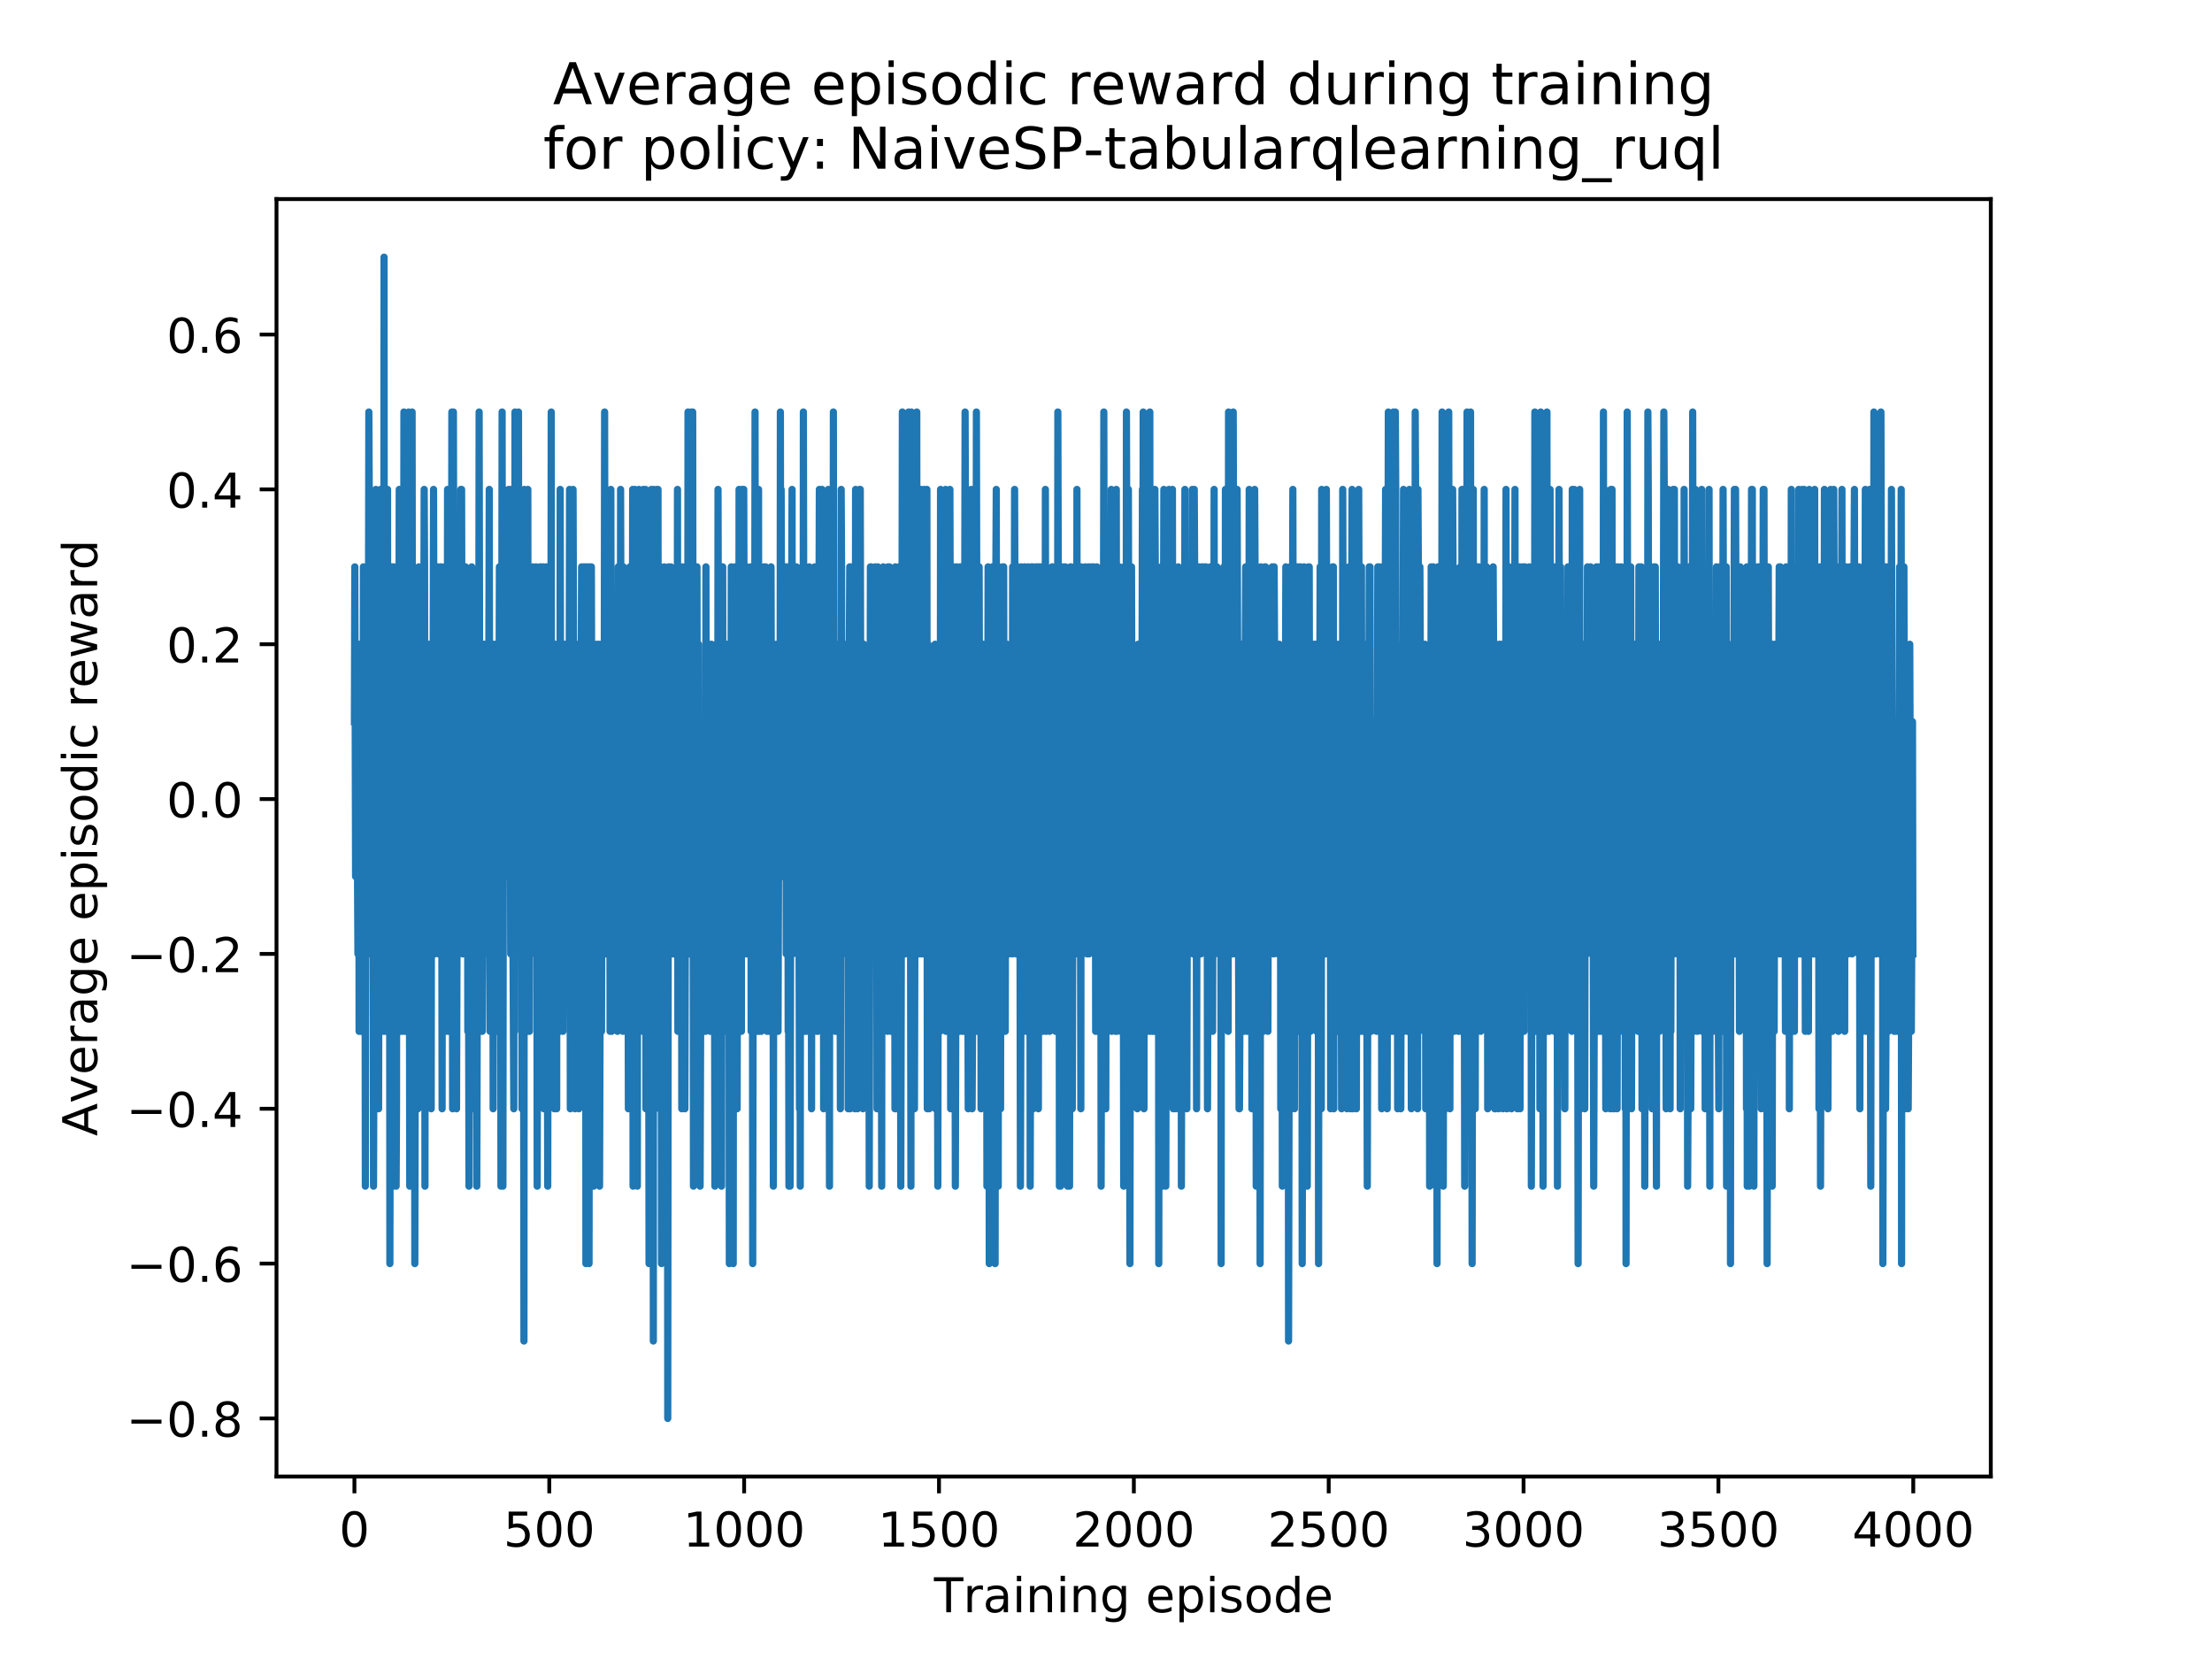 <?xml version="1.0" encoding="utf-8" standalone="no"?>
<!DOCTYPE svg PUBLIC "-//W3C//DTD SVG 1.1//EN"
  "http://www.w3.org/Graphics/SVG/1.1/DTD/svg11.dtd">
<!-- Created with matplotlib (https://matplotlib.org/) -->
<svg height="345.6pt" version="1.1" viewBox="0 0 460.8 345.6" width="460.8pt" xmlns="http://www.w3.org/2000/svg" xmlns:xlink="http://www.w3.org/1999/xlink">
 <defs>
  <style type="text/css">
*{stroke-linecap:butt;stroke-linejoin:round;}
  </style>
 </defs>
 <g id="figure_1">
  <g id="patch_1">
   <path d="M 0 345.6 
L 460.8 345.6 
L 460.8 0 
L 0 0 
z
" style="fill:#ffffff;"/>
  </g>
  <g id="axes_1">
   <g id="patch_2">
    <path d="M 57.6 307.584 
L 414.72 307.584 
L 414.72 41.472 
L 57.6 41.472 
z
" style="fill:#ffffff;"/>
   </g>
   <g id="matplotlib.axis_1">
    <g id="xtick_1">
     <g id="line2d_1">
      <defs>
       <path d="M 0 0 
L 0 3.5 
" id="mc7f7944381" style="stroke:#000000;stroke-width:0.8;"/>
      </defs>
      <g>
       <use style="stroke:#000000;stroke-width:0.8;" x="73.833" xlink:href="#mc7f7944381" y="307.584"/>
      </g>
     </g>
     <g id="text_1">
      <!-- 0 -->
      <defs>
       <path d="M 31.781 66.406 
Q 24.172 66.406 20.328 58.906 
Q 16.5 51.422 16.5 36.375 
Q 16.5 21.391 20.328 13.891 
Q 24.172 6.391 31.781 6.391 
Q 39.453 6.391 43.281 13.891 
Q 47.125 21.391 47.125 36.375 
Q 47.125 51.422 43.281 58.906 
Q 39.453 66.406 31.781 66.406 
z
M 31.781 74.219 
Q 44.047 74.219 50.516 64.516 
Q 56.984 54.828 56.984 36.375 
Q 56.984 17.969 50.516 8.266 
Q 44.047 -1.422 31.781 -1.422 
Q 19.531 -1.422 13.062 8.266 
Q 6.594 17.969 6.594 36.375 
Q 6.594 54.828 13.062 64.516 
Q 19.531 74.219 31.781 74.219 
z
" id="DejaVuSans-48"/>
      </defs>
      <g transform="translate(70.651 322.182)scale(0.1 -0.1)">
       <use xlink:href="#DejaVuSans-48"/>
      </g>
     </g>
    </g>
    <g id="xtick_2">
     <g id="line2d_2">
      <g>
       <use style="stroke:#000000;stroke-width:0.8;" x="114.425" xlink:href="#mc7f7944381" y="307.584"/>
      </g>
     </g>
     <g id="text_2">
      <!-- 500 -->
      <defs>
       <path d="M 10.797 72.906 
L 49.516 72.906 
L 49.516 64.594 
L 19.828 64.594 
L 19.828 46.734 
Q 21.969 47.469 24.109 47.828 
Q 26.266 48.188 28.422 48.188 
Q 40.625 48.188 47.75 41.5 
Q 54.891 34.812 54.891 23.391 
Q 54.891 11.625 47.562 5.094 
Q 40.234 -1.422 26.906 -1.422 
Q 22.312 -1.422 17.547 -0.641 
Q 12.797 0.141 7.719 1.703 
L 7.719 11.625 
Q 12.109 9.234 16.797 8.062 
Q 21.484 6.891 26.703 6.891 
Q 35.156 6.891 40.078 11.328 
Q 45.016 15.766 45.016 23.391 
Q 45.016 31 40.078 35.438 
Q 35.156 39.891 26.703 39.891 
Q 22.75 39.891 18.812 39.016 
Q 14.891 38.141 10.797 36.281 
z
" id="DejaVuSans-53"/>
      </defs>
      <g transform="translate(104.881 322.182)scale(0.1 -0.1)">
       <use xlink:href="#DejaVuSans-53"/>
       <use x="63.623" xlink:href="#DejaVuSans-48"/>
       <use x="127.246" xlink:href="#DejaVuSans-48"/>
      </g>
     </g>
    </g>
    <g id="xtick_3">
     <g id="line2d_3">
      <g>
       <use style="stroke:#000000;stroke-width:0.8;" x="155.017" xlink:href="#mc7f7944381" y="307.584"/>
      </g>
     </g>
     <g id="text_3">
      <!-- 1000 -->
      <defs>
       <path d="M 12.406 8.297 
L 28.516 8.297 
L 28.516 63.922 
L 10.984 60.406 
L 10.984 69.391 
L 28.422 72.906 
L 38.281 72.906 
L 38.281 8.297 
L 54.391 8.297 
L 54.391 0 
L 12.406 0 
z
" id="DejaVuSans-49"/>
      </defs>
      <g transform="translate(142.292 322.182)scale(0.1 -0.1)">
       <use xlink:href="#DejaVuSans-49"/>
       <use x="63.623" xlink:href="#DejaVuSans-48"/>
       <use x="127.246" xlink:href="#DejaVuSans-48"/>
       <use x="190.869" xlink:href="#DejaVuSans-48"/>
      </g>
     </g>
    </g>
    <g id="xtick_4">
     <g id="line2d_4">
      <g>
       <use style="stroke:#000000;stroke-width:0.8;" x="195.609" xlink:href="#mc7f7944381" y="307.584"/>
      </g>
     </g>
     <g id="text_4">
      <!-- 1500 -->
      <g transform="translate(182.884 322.182)scale(0.1 -0.1)">
       <use xlink:href="#DejaVuSans-49"/>
       <use x="63.623" xlink:href="#DejaVuSans-53"/>
       <use x="127.246" xlink:href="#DejaVuSans-48"/>
       <use x="190.869" xlink:href="#DejaVuSans-48"/>
      </g>
     </g>
    </g>
    <g id="xtick_5">
     <g id="line2d_5">
      <g>
       <use style="stroke:#000000;stroke-width:0.8;" x="236.201" xlink:href="#mc7f7944381" y="307.584"/>
      </g>
     </g>
     <g id="text_5">
      <!-- 2000 -->
      <defs>
       <path d="M 19.188 8.297 
L 53.609 8.297 
L 53.609 0 
L 7.328 0 
L 7.328 8.297 
Q 12.938 14.109 22.625 23.891 
Q 32.328 33.688 34.812 36.531 
Q 39.547 41.844 41.422 45.531 
Q 43.312 49.219 43.312 52.781 
Q 43.312 58.594 39.234 62.25 
Q 35.156 65.922 28.609 65.922 
Q 23.969 65.922 18.812 64.312 
Q 13.672 62.703 7.812 59.422 
L 7.812 69.391 
Q 13.766 71.781 18.938 73 
Q 24.125 74.219 28.422 74.219 
Q 39.75 74.219 46.484 68.547 
Q 53.219 62.891 53.219 53.422 
Q 53.219 48.922 51.531 44.891 
Q 49.859 40.875 45.406 35.406 
Q 44.188 33.984 37.641 27.219 
Q 31.109 20.453 19.188 8.297 
z
" id="DejaVuSans-50"/>
      </defs>
      <g transform="translate(223.476 322.182)scale(0.1 -0.1)">
       <use xlink:href="#DejaVuSans-50"/>
       <use x="63.623" xlink:href="#DejaVuSans-48"/>
       <use x="127.246" xlink:href="#DejaVuSans-48"/>
       <use x="190.869" xlink:href="#DejaVuSans-48"/>
      </g>
     </g>
    </g>
    <g id="xtick_6">
     <g id="line2d_6">
      <g>
       <use style="stroke:#000000;stroke-width:0.8;" x="276.793" xlink:href="#mc7f7944381" y="307.584"/>
      </g>
     </g>
     <g id="text_6">
      <!-- 2500 -->
      <g transform="translate(264.068 322.182)scale(0.1 -0.1)">
       <use xlink:href="#DejaVuSans-50"/>
       <use x="63.623" xlink:href="#DejaVuSans-53"/>
       <use x="127.246" xlink:href="#DejaVuSans-48"/>
       <use x="190.869" xlink:href="#DejaVuSans-48"/>
      </g>
     </g>
    </g>
    <g id="xtick_7">
     <g id="line2d_7">
      <g>
       <use style="stroke:#000000;stroke-width:0.8;" x="317.385" xlink:href="#mc7f7944381" y="307.584"/>
      </g>
     </g>
     <g id="text_7">
      <!-- 3000 -->
      <defs>
       <path d="M 40.578 39.312 
Q 47.656 37.797 51.625 33 
Q 55.609 28.219 55.609 21.188 
Q 55.609 10.406 48.188 4.484 
Q 40.766 -1.422 27.094 -1.422 
Q 22.516 -1.422 17.656 -0.516 
Q 12.797 0.391 7.625 2.203 
L 7.625 11.719 
Q 11.719 9.328 16.594 8.109 
Q 21.484 6.891 26.812 6.891 
Q 36.078 6.891 40.938 10.547 
Q 45.797 14.203 45.797 21.188 
Q 45.797 27.641 41.281 31.266 
Q 36.766 34.906 28.719 34.906 
L 20.219 34.906 
L 20.219 43.016 
L 29.109 43.016 
Q 36.375 43.016 40.234 45.922 
Q 44.094 48.828 44.094 54.297 
Q 44.094 59.906 40.109 62.906 
Q 36.141 65.922 28.719 65.922 
Q 24.656 65.922 20.016 65.031 
Q 15.375 64.156 9.812 62.312 
L 9.812 71.094 
Q 15.438 72.656 20.344 73.438 
Q 25.25 74.219 29.594 74.219 
Q 40.828 74.219 47.359 69.109 
Q 53.906 64.016 53.906 55.328 
Q 53.906 49.266 50.438 45.094 
Q 46.969 40.922 40.578 39.312 
z
" id="DejaVuSans-51"/>
      </defs>
      <g transform="translate(304.66 322.182)scale(0.1 -0.1)">
       <use xlink:href="#DejaVuSans-51"/>
       <use x="63.623" xlink:href="#DejaVuSans-48"/>
       <use x="127.246" xlink:href="#DejaVuSans-48"/>
       <use x="190.869" xlink:href="#DejaVuSans-48"/>
      </g>
     </g>
    </g>
    <g id="xtick_8">
     <g id="line2d_8">
      <g>
       <use style="stroke:#000000;stroke-width:0.8;" x="357.976" xlink:href="#mc7f7944381" y="307.584"/>
      </g>
     </g>
     <g id="text_8">
      <!-- 3500 -->
      <g transform="translate(345.251 322.182)scale(0.1 -0.1)">
       <use xlink:href="#DejaVuSans-51"/>
       <use x="63.623" xlink:href="#DejaVuSans-53"/>
       <use x="127.246" xlink:href="#DejaVuSans-48"/>
       <use x="190.869" xlink:href="#DejaVuSans-48"/>
      </g>
     </g>
    </g>
    <g id="xtick_9">
     <g id="line2d_9">
      <g>
       <use style="stroke:#000000;stroke-width:0.8;" x="398.568" xlink:href="#mc7f7944381" y="307.584"/>
      </g>
     </g>
     <g id="text_9">
      <!-- 4000 -->
      <defs>
       <path d="M 37.797 64.312 
L 12.891 25.391 
L 37.797 25.391 
z
M 35.203 72.906 
L 47.609 72.906 
L 47.609 25.391 
L 58.016 25.391 
L 58.016 17.188 
L 47.609 17.188 
L 47.609 0 
L 37.797 0 
L 37.797 17.188 
L 4.891 17.188 
L 4.891 26.703 
z
" id="DejaVuSans-52"/>
      </defs>
      <g transform="translate(385.843 322.182)scale(0.1 -0.1)">
       <use xlink:href="#DejaVuSans-52"/>
       <use x="63.623" xlink:href="#DejaVuSans-48"/>
       <use x="127.246" xlink:href="#DejaVuSans-48"/>
       <use x="190.869" xlink:href="#DejaVuSans-48"/>
      </g>
     </g>
    </g>
    <g id="text_10">
     <!-- Training episode -->
     <defs>
      <path d="M -0.297 72.906 
L 61.375 72.906 
L 61.375 64.594 
L 35.5 64.594 
L 35.5 0 
L 25.594 0 
L 25.594 64.594 
L -0.297 64.594 
z
" id="DejaVuSans-84"/>
      <path d="M 41.109 46.297 
Q 39.594 47.172 37.812 47.578 
Q 36.031 48 33.891 48 
Q 26.266 48 22.188 43.047 
Q 18.109 38.094 18.109 28.812 
L 18.109 0 
L 9.078 0 
L 9.078 54.688 
L 18.109 54.688 
L 18.109 46.188 
Q 20.953 51.172 25.484 53.578 
Q 30.031 56 36.531 56 
Q 37.453 56 38.578 55.875 
Q 39.703 55.766 41.062 55.516 
z
" id="DejaVuSans-114"/>
      <path d="M 34.281 27.484 
Q 23.391 27.484 19.188 25 
Q 14.984 22.516 14.984 16.5 
Q 14.984 11.719 18.141 8.906 
Q 21.297 6.109 26.703 6.109 
Q 34.188 6.109 38.703 11.406 
Q 43.219 16.703 43.219 25.484 
L 43.219 27.484 
z
M 52.203 31.203 
L 52.203 0 
L 43.219 0 
L 43.219 8.297 
Q 40.141 3.328 35.547 0.953 
Q 30.953 -1.422 24.312 -1.422 
Q 15.922 -1.422 10.953 3.297 
Q 6 8.016 6 15.922 
Q 6 25.141 12.172 29.828 
Q 18.359 34.516 30.609 34.516 
L 43.219 34.516 
L 43.219 35.406 
Q 43.219 41.609 39.141 45 
Q 35.062 48.391 27.688 48.391 
Q 23 48.391 18.547 47.266 
Q 14.109 46.141 10.016 43.891 
L 10.016 52.203 
Q 14.938 54.109 19.578 55.047 
Q 24.219 56 28.609 56 
Q 40.484 56 46.344 49.844 
Q 52.203 43.703 52.203 31.203 
z
" id="DejaVuSans-97"/>
      <path d="M 9.422 54.688 
L 18.406 54.688 
L 18.406 0 
L 9.422 0 
z
M 9.422 75.984 
L 18.406 75.984 
L 18.406 64.594 
L 9.422 64.594 
z
" id="DejaVuSans-105"/>
      <path d="M 54.891 33.016 
L 54.891 0 
L 45.906 0 
L 45.906 32.719 
Q 45.906 40.484 42.875 44.328 
Q 39.844 48.188 33.797 48.188 
Q 26.516 48.188 22.312 43.547 
Q 18.109 38.922 18.109 30.906 
L 18.109 0 
L 9.078 0 
L 9.078 54.688 
L 18.109 54.688 
L 18.109 46.188 
Q 21.344 51.125 25.703 53.562 
Q 30.078 56 35.797 56 
Q 45.219 56 50.047 50.172 
Q 54.891 44.344 54.891 33.016 
z
" id="DejaVuSans-110"/>
      <path d="M 45.406 27.984 
Q 45.406 37.75 41.375 43.109 
Q 37.359 48.484 30.078 48.484 
Q 22.859 48.484 18.828 43.109 
Q 14.797 37.75 14.797 27.984 
Q 14.797 18.266 18.828 12.891 
Q 22.859 7.516 30.078 7.516 
Q 37.359 7.516 41.375 12.891 
Q 45.406 18.266 45.406 27.984 
z
M 54.391 6.781 
Q 54.391 -7.172 48.188 -13.984 
Q 42 -20.797 29.203 -20.797 
Q 24.469 -20.797 20.266 -20.094 
Q 16.062 -19.391 12.109 -17.922 
L 12.109 -9.188 
Q 16.062 -11.328 19.922 -12.344 
Q 23.781 -13.375 27.781 -13.375 
Q 36.625 -13.375 41.016 -8.766 
Q 45.406 -4.156 45.406 5.172 
L 45.406 9.625 
Q 42.625 4.781 38.281 2.391 
Q 33.938 0 27.875 0 
Q 17.828 0 11.672 7.656 
Q 5.516 15.328 5.516 27.984 
Q 5.516 40.672 11.672 48.328 
Q 17.828 56 27.875 56 
Q 33.938 56 38.281 53.609 
Q 42.625 51.219 45.406 46.391 
L 45.406 54.688 
L 54.391 54.688 
z
" id="DejaVuSans-103"/>
      <path id="DejaVuSans-32"/>
      <path d="M 56.203 29.594 
L 56.203 25.203 
L 14.891 25.203 
Q 15.484 15.922 20.484 11.062 
Q 25.484 6.203 34.422 6.203 
Q 39.594 6.203 44.453 7.469 
Q 49.312 8.734 54.109 11.281 
L 54.109 2.781 
Q 49.266 0.734 44.188 -0.344 
Q 39.109 -1.422 33.891 -1.422 
Q 20.797 -1.422 13.156 6.188 
Q 5.516 13.812 5.516 26.812 
Q 5.516 40.234 12.766 48.109 
Q 20.016 56 32.328 56 
Q 43.359 56 49.781 48.891 
Q 56.203 41.797 56.203 29.594 
z
M 47.219 32.234 
Q 47.125 39.594 43.094 43.984 
Q 39.062 48.391 32.422 48.391 
Q 24.906 48.391 20.391 44.141 
Q 15.875 39.891 15.188 32.172 
z
" id="DejaVuSans-101"/>
      <path d="M 18.109 8.203 
L 18.109 -20.797 
L 9.078 -20.797 
L 9.078 54.688 
L 18.109 54.688 
L 18.109 46.391 
Q 20.953 51.266 25.266 53.625 
Q 29.594 56 35.594 56 
Q 45.562 56 51.781 48.094 
Q 58.016 40.188 58.016 27.297 
Q 58.016 14.406 51.781 6.484 
Q 45.562 -1.422 35.594 -1.422 
Q 29.594 -1.422 25.266 0.953 
Q 20.953 3.328 18.109 8.203 
z
M 48.688 27.297 
Q 48.688 37.203 44.609 42.844 
Q 40.531 48.484 33.406 48.484 
Q 26.266 48.484 22.188 42.844 
Q 18.109 37.203 18.109 27.297 
Q 18.109 17.391 22.188 11.75 
Q 26.266 6.109 33.406 6.109 
Q 40.531 6.109 44.609 11.75 
Q 48.688 17.391 48.688 27.297 
z
" id="DejaVuSans-112"/>
      <path d="M 44.281 53.078 
L 44.281 44.578 
Q 40.484 46.531 36.375 47.5 
Q 32.281 48.484 27.875 48.484 
Q 21.188 48.484 17.844 46.438 
Q 14.5 44.391 14.5 40.281 
Q 14.5 37.156 16.891 35.375 
Q 19.281 33.594 26.516 31.984 
L 29.594 31.297 
Q 39.156 29.25 43.188 25.516 
Q 47.219 21.781 47.219 15.094 
Q 47.219 7.469 41.188 3.016 
Q 35.156 -1.422 24.609 -1.422 
Q 20.219 -1.422 15.453 -0.562 
Q 10.688 0.297 5.422 2 
L 5.422 11.281 
Q 10.406 8.688 15.234 7.391 
Q 20.062 6.109 24.812 6.109 
Q 31.156 6.109 34.562 8.281 
Q 37.984 10.453 37.984 14.406 
Q 37.984 18.062 35.516 20.016 
Q 33.062 21.969 24.703 23.781 
L 21.578 24.516 
Q 13.234 26.266 9.516 29.906 
Q 5.812 33.547 5.812 39.891 
Q 5.812 47.609 11.281 51.797 
Q 16.75 56 26.812 56 
Q 31.781 56 36.172 55.266 
Q 40.578 54.547 44.281 53.078 
z
" id="DejaVuSans-115"/>
      <path d="M 30.609 48.391 
Q 23.391 48.391 19.188 42.75 
Q 14.984 37.109 14.984 27.297 
Q 14.984 17.484 19.156 11.844 
Q 23.344 6.203 30.609 6.203 
Q 37.797 6.203 41.984 11.859 
Q 46.188 17.531 46.188 27.297 
Q 46.188 37.016 41.984 42.703 
Q 37.797 48.391 30.609 48.391 
z
M 30.609 56 
Q 42.328 56 49.016 48.375 
Q 55.719 40.766 55.719 27.297 
Q 55.719 13.875 49.016 6.219 
Q 42.328 -1.422 30.609 -1.422 
Q 18.844 -1.422 12.172 6.219 
Q 5.516 13.875 5.516 27.297 
Q 5.516 40.766 12.172 48.375 
Q 18.844 56 30.609 56 
z
" id="DejaVuSans-111"/>
      <path d="M 45.406 46.391 
L 45.406 75.984 
L 54.391 75.984 
L 54.391 0 
L 45.406 0 
L 45.406 8.203 
Q 42.578 3.328 38.25 0.953 
Q 33.938 -1.422 27.875 -1.422 
Q 17.969 -1.422 11.734 6.484 
Q 5.516 14.406 5.516 27.297 
Q 5.516 40.188 11.734 48.094 
Q 17.969 56 27.875 56 
Q 33.938 56 38.25 53.625 
Q 42.578 51.266 45.406 46.391 
z
M 14.797 27.297 
Q 14.797 17.391 18.875 11.75 
Q 22.953 6.109 30.078 6.109 
Q 37.203 6.109 41.297 11.75 
Q 45.406 17.391 45.406 27.297 
Q 45.406 37.203 41.297 42.844 
Q 37.203 48.484 30.078 48.484 
Q 22.953 48.484 18.875 42.844 
Q 14.797 37.203 14.797 27.297 
z
" id="DejaVuSans-100"/>
     </defs>
     <g transform="translate(194.564 335.861)scale(0.1 -0.1)">
      <use xlink:href="#DejaVuSans-84"/>
      <use x="60.865" xlink:href="#DejaVuSans-114"/>
      <use x="101.979" xlink:href="#DejaVuSans-97"/>
      <use x="163.258" xlink:href="#DejaVuSans-105"/>
      <use x="191.041" xlink:href="#DejaVuSans-110"/>
      <use x="254.42" xlink:href="#DejaVuSans-105"/>
      <use x="282.203" xlink:href="#DejaVuSans-110"/>
      <use x="345.582" xlink:href="#DejaVuSans-103"/>
      <use x="409.059" xlink:href="#DejaVuSans-32"/>
      <use x="440.846" xlink:href="#DejaVuSans-101"/>
      <use x="502.369" xlink:href="#DejaVuSans-112"/>
      <use x="565.846" xlink:href="#DejaVuSans-105"/>
      <use x="593.629" xlink:href="#DejaVuSans-115"/>
      <use x="645.729" xlink:href="#DejaVuSans-111"/>
      <use x="706.91" xlink:href="#DejaVuSans-100"/>
      <use x="770.387" xlink:href="#DejaVuSans-101"/>
     </g>
    </g>
   </g>
   <g id="matplotlib.axis_2">
    <g id="ytick_1">
     <g id="line2d_10">
      <defs>
       <path d="M 0 0 
L -3.5 0 
" id="mb963ff9b24" style="stroke:#000000;stroke-width:0.8;"/>
      </defs>
      <g>
       <use style="stroke:#000000;stroke-width:0.8;" x="57.6" xlink:href="#mb963ff9b24" y="295.488"/>
      </g>
     </g>
     <g id="text_11">
      <!-- −0.8 -->
      <defs>
       <path d="M 10.594 35.5 
L 73.188 35.5 
L 73.188 27.203 
L 10.594 27.203 
z
" id="DejaVuSans-8722"/>
       <path d="M 10.688 12.406 
L 21 12.406 
L 21 0 
L 10.688 0 
z
" id="DejaVuSans-46"/>
       <path d="M 31.781 34.625 
Q 24.75 34.625 20.719 30.859 
Q 16.703 27.094 16.703 20.516 
Q 16.703 13.922 20.719 10.156 
Q 24.75 6.391 31.781 6.391 
Q 38.812 6.391 42.859 10.172 
Q 46.922 13.969 46.922 20.516 
Q 46.922 27.094 42.891 30.859 
Q 38.875 34.625 31.781 34.625 
z
M 21.922 38.812 
Q 15.578 40.375 12.031 44.719 
Q 8.5 49.078 8.5 55.328 
Q 8.5 64.062 14.719 69.141 
Q 20.953 74.219 31.781 74.219 
Q 42.672 74.219 48.875 69.141 
Q 55.078 64.062 55.078 55.328 
Q 55.078 49.078 51.531 44.719 
Q 48 40.375 41.703 38.812 
Q 48.828 37.156 52.797 32.312 
Q 56.781 27.484 56.781 20.516 
Q 56.781 9.906 50.312 4.234 
Q 43.844 -1.422 31.781 -1.422 
Q 19.734 -1.422 13.25 4.234 
Q 6.781 9.906 6.781 20.516 
Q 6.781 27.484 10.781 32.312 
Q 14.797 37.156 21.922 38.812 
z
M 18.312 54.391 
Q 18.312 48.734 21.844 45.562 
Q 25.391 42.391 31.781 42.391 
Q 38.141 42.391 41.719 45.562 
Q 45.312 48.734 45.312 54.391 
Q 45.312 60.062 41.719 63.234 
Q 38.141 66.406 31.781 66.406 
Q 25.391 66.406 21.844 63.234 
Q 18.312 60.062 18.312 54.391 
z
" id="DejaVuSans-56"/>
      </defs>
      <g transform="translate(26.317 299.287)scale(0.1 -0.1)">
       <use xlink:href="#DejaVuSans-8722"/>
       <use x="83.789" xlink:href="#DejaVuSans-48"/>
       <use x="147.412" xlink:href="#DejaVuSans-46"/>
       <use x="179.199" xlink:href="#DejaVuSans-56"/>
      </g>
     </g>
    </g>
    <g id="ytick_2">
     <g id="line2d_11">
      <g>
       <use style="stroke:#000000;stroke-width:0.8;" x="57.6" xlink:href="#mb963ff9b24" y="263.232"/>
      </g>
     </g>
     <g id="text_12">
      <!-- −0.6 -->
      <defs>
       <path d="M 33.016 40.375 
Q 26.375 40.375 22.484 35.828 
Q 18.609 31.297 18.609 23.391 
Q 18.609 15.531 22.484 10.953 
Q 26.375 6.391 33.016 6.391 
Q 39.656 6.391 43.531 10.953 
Q 47.406 15.531 47.406 23.391 
Q 47.406 31.297 43.531 35.828 
Q 39.656 40.375 33.016 40.375 
z
M 52.594 71.297 
L 52.594 62.312 
Q 48.875 64.062 45.094 64.984 
Q 41.312 65.922 37.594 65.922 
Q 27.828 65.922 22.672 59.328 
Q 17.531 52.734 16.797 39.406 
Q 19.672 43.656 24.016 45.922 
Q 28.375 48.188 33.594 48.188 
Q 44.578 48.188 50.953 41.516 
Q 57.328 34.859 57.328 23.391 
Q 57.328 12.156 50.688 5.359 
Q 44.047 -1.422 33.016 -1.422 
Q 20.359 -1.422 13.672 8.266 
Q 6.984 17.969 6.984 36.375 
Q 6.984 53.656 15.188 63.938 
Q 23.391 74.219 37.203 74.219 
Q 40.922 74.219 44.703 73.484 
Q 48.484 72.75 52.594 71.297 
z
" id="DejaVuSans-54"/>
      </defs>
      <g transform="translate(26.317 267.031)scale(0.1 -0.1)">
       <use xlink:href="#DejaVuSans-8722"/>
       <use x="83.789" xlink:href="#DejaVuSans-48"/>
       <use x="147.412" xlink:href="#DejaVuSans-46"/>
       <use x="179.199" xlink:href="#DejaVuSans-54"/>
      </g>
     </g>
    </g>
    <g id="ytick_3">
     <g id="line2d_12">
      <g>
       <use style="stroke:#000000;stroke-width:0.8;" x="57.6" xlink:href="#mb963ff9b24" y="230.976"/>
      </g>
     </g>
     <g id="text_13">
      <!-- −0.4 -->
      <g transform="translate(26.317 234.775)scale(0.1 -0.1)">
       <use xlink:href="#DejaVuSans-8722"/>
       <use x="83.789" xlink:href="#DejaVuSans-48"/>
       <use x="147.412" xlink:href="#DejaVuSans-46"/>
       <use x="179.199" xlink:href="#DejaVuSans-52"/>
      </g>
     </g>
    </g>
    <g id="ytick_4">
     <g id="line2d_13">
      <g>
       <use style="stroke:#000000;stroke-width:0.8;" x="57.6" xlink:href="#mb963ff9b24" y="198.72"/>
      </g>
     </g>
     <g id="text_14">
      <!-- −0.2 -->
      <g transform="translate(26.317 202.519)scale(0.1 -0.1)">
       <use xlink:href="#DejaVuSans-8722"/>
       <use x="83.789" xlink:href="#DejaVuSans-48"/>
       <use x="147.412" xlink:href="#DejaVuSans-46"/>
       <use x="179.199" xlink:href="#DejaVuSans-50"/>
      </g>
     </g>
    </g>
    <g id="ytick_5">
     <g id="line2d_14">
      <g>
       <use style="stroke:#000000;stroke-width:0.8;" x="57.6" xlink:href="#mb963ff9b24" y="166.464"/>
      </g>
     </g>
     <g id="text_15">
      <!-- 0.0 -->
      <g transform="translate(34.697 170.263)scale(0.1 -0.1)">
       <use xlink:href="#DejaVuSans-48"/>
       <use x="63.623" xlink:href="#DejaVuSans-46"/>
       <use x="95.41" xlink:href="#DejaVuSans-48"/>
      </g>
     </g>
    </g>
    <g id="ytick_6">
     <g id="line2d_15">
      <g>
       <use style="stroke:#000000;stroke-width:0.8;" x="57.6" xlink:href="#mb963ff9b24" y="134.208"/>
      </g>
     </g>
     <g id="text_16">
      <!-- 0.2 -->
      <g transform="translate(34.697 138.007)scale(0.1 -0.1)">
       <use xlink:href="#DejaVuSans-48"/>
       <use x="63.623" xlink:href="#DejaVuSans-46"/>
       <use x="95.41" xlink:href="#DejaVuSans-50"/>
      </g>
     </g>
    </g>
    <g id="ytick_7">
     <g id="line2d_16">
      <g>
       <use style="stroke:#000000;stroke-width:0.8;" x="57.6" xlink:href="#mb963ff9b24" y="101.952"/>
      </g>
     </g>
     <g id="text_17">
      <!-- 0.4 -->
      <g transform="translate(34.697 105.751)scale(0.1 -0.1)">
       <use xlink:href="#DejaVuSans-48"/>
       <use x="63.623" xlink:href="#DejaVuSans-46"/>
       <use x="95.41" xlink:href="#DejaVuSans-52"/>
      </g>
     </g>
    </g>
    <g id="ytick_8">
     <g id="line2d_17">
      <g>
       <use style="stroke:#000000;stroke-width:0.8;" x="57.6" xlink:href="#mb963ff9b24" y="69.696"/>
      </g>
     </g>
     <g id="text_18">
      <!-- 0.6 -->
      <g transform="translate(34.697 73.495)scale(0.1 -0.1)">
       <use xlink:href="#DejaVuSans-48"/>
       <use x="63.623" xlink:href="#DejaVuSans-46"/>
       <use x="95.41" xlink:href="#DejaVuSans-54"/>
      </g>
     </g>
    </g>
    <g id="text_19">
     <!-- Average episodic reward -->
     <defs>
      <path d="M 34.188 63.188 
L 20.797 26.906 
L 47.609 26.906 
z
M 28.609 72.906 
L 39.797 72.906 
L 67.578 0 
L 57.328 0 
L 50.688 18.703 
L 17.828 18.703 
L 11.188 0 
L 0.781 0 
z
" id="DejaVuSans-65"/>
      <path d="M 2.984 54.688 
L 12.5 54.688 
L 29.594 8.797 
L 46.688 54.688 
L 56.203 54.688 
L 35.688 0 
L 23.484 0 
z
" id="DejaVuSans-118"/>
      <path d="M 48.781 52.594 
L 48.781 44.188 
Q 44.969 46.297 41.141 47.344 
Q 37.312 48.391 33.406 48.391 
Q 24.656 48.391 19.812 42.844 
Q 14.984 37.312 14.984 27.297 
Q 14.984 17.281 19.812 11.734 
Q 24.656 6.203 33.406 6.203 
Q 37.312 6.203 41.141 7.25 
Q 44.969 8.297 48.781 10.406 
L 48.781 2.094 
Q 45.016 0.344 40.984 -0.531 
Q 36.969 -1.422 32.422 -1.422 
Q 20.062 -1.422 12.781 6.344 
Q 5.516 14.109 5.516 27.297 
Q 5.516 40.672 12.859 48.328 
Q 20.219 56 33.016 56 
Q 37.156 56 41.109 55.141 
Q 45.062 54.297 48.781 52.594 
z
" id="DejaVuSans-99"/>
      <path d="M 4.203 54.688 
L 13.188 54.688 
L 24.422 12.016 
L 35.594 54.688 
L 46.188 54.688 
L 57.422 12.016 
L 68.609 54.688 
L 77.594 54.688 
L 63.281 0 
L 52.688 0 
L 40.922 44.828 
L 29.109 0 
L 18.5 0 
z
" id="DejaVuSans-119"/>
     </defs>
     <g transform="translate(20.238 236.658)rotate(-90)scale(0.1 -0.1)">
      <use xlink:href="#DejaVuSans-65"/>
      <use x="68.33" xlink:href="#DejaVuSans-118"/>
      <use x="127.51" xlink:href="#DejaVuSans-101"/>
      <use x="189.033" xlink:href="#DejaVuSans-114"/>
      <use x="230.146" xlink:href="#DejaVuSans-97"/>
      <use x="291.426" xlink:href="#DejaVuSans-103"/>
      <use x="354.902" xlink:href="#DejaVuSans-101"/>
      <use x="416.426" xlink:href="#DejaVuSans-32"/>
      <use x="448.213" xlink:href="#DejaVuSans-101"/>
      <use x="509.736" xlink:href="#DejaVuSans-112"/>
      <use x="573.213" xlink:href="#DejaVuSans-105"/>
      <use x="600.996" xlink:href="#DejaVuSans-115"/>
      <use x="653.096" xlink:href="#DejaVuSans-111"/>
      <use x="714.277" xlink:href="#DejaVuSans-100"/>
      <use x="777.754" xlink:href="#DejaVuSans-105"/>
      <use x="805.537" xlink:href="#DejaVuSans-99"/>
      <use x="860.518" xlink:href="#DejaVuSans-32"/>
      <use x="892.305" xlink:href="#DejaVuSans-114"/>
      <use x="933.387" xlink:href="#DejaVuSans-101"/>
      <use x="994.91" xlink:href="#DejaVuSans-119"/>
      <use x="1076.697" xlink:href="#DejaVuSans-97"/>
      <use x="1137.977" xlink:href="#DejaVuSans-114"/>
      <use x="1179.074" xlink:href="#DejaVuSans-100"/>
     </g>
    </g>
   </g>
   <g id="line2d_18">
    <path clip-path="url(#p8c4bc5aa01)" d="M 73.833 150.336 
L 73.914 118.08 
L 74.076 182.592 
L 74.157 134.208 
L 74.32 182.592 
L 74.401 166.464 
L 74.563 198.72 
L 74.726 134.208 
L 74.807 214.848 
L 74.888 134.208 
L 75.05 214.848 
L 75.132 150.336 
L 75.294 214.848 
L 75.375 214.848 
L 75.456 134.208 
L 75.619 214.848 
L 75.7 118.08 
L 75.862 214.848 
L 76.025 166.464 
L 76.106 247.104 
L 76.268 166.464 
L 76.349 150.336 
L 76.431 198.72 
L 76.512 182.592 
L 76.593 134.208 
L 76.674 150.336 
L 76.755 134.208 
L 76.837 85.824 
L 76.918 101.952 
L 76.999 101.952 
L 77.161 166.464 
L 77.242 198.72 
L 77.324 182.592 
L 77.405 134.208 
L 77.486 198.72 
L 77.567 150.336 
L 77.648 198.72 
L 77.73 150.336 
L 77.811 247.104 
L 78.054 166.464 
L 78.135 150.336 
L 78.217 182.592 
L 78.298 101.952 
L 78.379 230.976 
L 78.541 134.208 
L 78.623 118.08 
L 78.704 166.464 
L 78.785 134.208 
L 78.866 230.976 
L 79.11 118.08 
L 79.191 182.592 
L 79.272 101.952 
L 79.353 166.464 
L 79.434 118.08 
L 79.516 150.336 
L 79.597 134.208 
L 79.678 150.336 
L 79.759 134.208 
L 79.922 214.848 
L 80.003 53.568 
L 80.084 198.72 
L 80.165 150.336 
L 80.246 214.848 
L 80.409 150.336 
L 80.49 182.592 
L 80.571 150.336 
L 80.652 198.72 
L 80.733 101.952 
L 80.815 214.848 
L 80.896 134.208 
L 81.058 182.592 
L 81.139 150.336 
L 81.22 263.232 
L 81.383 166.464 
L 81.464 150.336 
L 81.545 198.72 
L 81.626 118.08 
L 81.789 198.72 
L 81.87 118.08 
L 81.951 247.104 
L 82.032 118.08 
L 82.113 198.72 
L 82.195 182.592 
L 82.276 182.592 
L 82.357 214.848 
L 82.438 182.592 
L 82.519 247.104 
L 82.601 230.976 
L 82.682 150.336 
L 82.844 198.72 
L 83.088 150.336 
L 83.169 101.952 
L 83.25 198.72 
L 83.331 166.464 
L 83.494 214.848 
L 83.656 118.08 
L 83.737 214.848 
L 83.818 118.08 
L 83.9 182.592 
L 83.981 101.952 
L 84.062 182.592 
L 84.143 85.824 
L 84.305 214.848 
L 84.387 101.952 
L 84.549 214.848 
L 84.63 134.208 
L 84.711 214.848 
L 84.793 150.336 
L 84.874 166.464 
L 84.955 134.208 
L 85.036 166.464 
L 85.117 85.824 
L 85.361 247.104 
L 85.442 134.208 
L 85.523 166.464 
L 85.686 214.848 
L 85.848 85.824 
L 85.929 166.464 
L 86.01 118.08 
L 86.092 134.208 
L 86.173 150.336 
L 86.254 134.208 
L 86.335 166.464 
L 86.416 263.232 
L 86.66 134.208 
L 86.822 182.592 
L 86.985 134.208 
L 87.066 230.976 
L 87.147 198.72 
L 87.228 118.08 
L 87.39 166.464 
L 87.472 150.336 
L 87.553 182.592 
L 87.715 134.208 
L 87.796 182.592 
L 87.959 150.336 
L 88.04 150.336 
L 88.121 198.72 
L 88.365 101.952 
L 88.446 118.08 
L 88.527 247.104 
L 88.608 134.208 
L 88.689 214.848 
L 88.852 166.464 
L 88.933 166.464 
L 89.014 150.336 
L 89.176 182.592 
L 89.258 166.464 
L 89.339 214.848 
L 89.42 134.208 
L 89.501 198.72 
L 89.582 182.592 
L 89.664 134.208 
L 89.745 150.336 
L 89.826 230.976 
L 89.907 150.336 
L 89.988 166.464 
L 90.151 182.592 
L 90.313 101.952 
L 90.557 198.72 
L 90.719 166.464 
L 90.8 182.592 
L 90.881 166.464 
L 90.963 118.08 
L 91.125 166.464 
L 91.206 118.08 
L 91.368 198.72 
L 91.531 150.336 
L 91.612 166.464 
L 91.774 118.08 
L 91.856 134.208 
L 91.937 118.08 
L 92.099 230.976 
L 92.18 150.336 
L 92.261 182.592 
L 92.424 166.464 
L 92.586 182.592 
L 92.667 118.08 
L 92.83 214.848 
L 92.992 166.464 
L 93.073 166.464 
L 93.155 182.592 
L 93.236 101.952 
L 93.317 134.208 
L 93.398 214.848 
L 93.479 198.72 
L 93.56 182.592 
L 93.642 118.08 
L 93.723 198.72 
L 93.804 182.592 
L 93.966 134.208 
L 94.048 150.336 
L 94.129 85.824 
L 94.291 230.976 
L 94.372 214.848 
L 94.453 85.824 
L 94.616 182.592 
L 94.697 182.592 
L 94.778 150.336 
L 94.859 214.848 
L 94.941 134.208 
L 95.103 230.976 
L 95.346 150.336 
L 95.509 150.336 
L 95.59 166.464 
L 95.752 118.08 
L 95.915 166.464 
L 95.996 101.952 
L 96.077 182.592 
L 96.158 101.952 
L 96.321 182.592 
L 96.402 198.72 
L 96.645 150.336 
L 96.727 166.464 
L 96.889 118.08 
L 96.97 118.08 
L 97.133 182.592 
L 97.295 134.208 
L 97.376 150.336 
L 97.457 214.848 
L 97.538 166.464 
L 97.701 247.104 
L 97.863 166.464 
L 97.944 182.592 
L 98.107 150.336 
L 98.188 166.464 
L 98.269 118.08 
L 98.594 230.976 
L 98.756 182.592 
L 98.837 230.976 
L 99.081 134.208 
L 99.162 182.592 
L 99.243 150.336 
L 99.324 247.104 
L 99.487 182.592 
L 99.73 150.336 
L 99.812 85.824 
L 100.055 214.848 
L 100.136 166.464 
L 100.218 182.592 
L 100.38 134.208 
L 100.461 214.848 
L 100.542 198.72 
L 100.705 134.208 
L 100.786 198.72 
L 100.867 182.592 
L 100.948 134.208 
L 101.111 182.592 
L 101.273 182.592 
L 101.354 166.464 
L 101.435 182.592 
L 101.516 134.208 
L 101.679 198.72 
L 101.922 101.952 
L 102.085 214.848 
L 102.166 150.336 
L 102.247 214.848 
L 102.409 150.336 
L 102.491 150.336 
L 102.653 166.464 
L 102.734 230.976 
L 102.897 134.208 
L 102.978 182.592 
L 103.059 134.208 
L 103.14 166.464 
L 103.221 150.336 
L 103.302 182.592 
L 103.384 150.336 
L 103.465 166.464 
L 103.546 150.336 
L 103.627 214.848 
L 103.79 134.208 
L 103.871 182.592 
L 104.033 118.08 
L 104.196 166.464 
L 104.277 150.336 
L 104.358 247.104 
L 104.601 85.824 
L 104.764 247.104 
L 104.926 101.952 
L 105.089 166.464 
L 105.17 166.464 
L 105.251 182.592 
L 105.576 118.08 
L 105.9 182.592 
L 105.982 101.952 
L 106.063 118.08 
L 106.144 134.208 
L 106.225 118.08 
L 106.387 198.72 
L 106.469 101.952 
L 106.631 182.592 
L 106.712 166.464 
L 107.037 230.976 
L 107.118 134.208 
L 107.199 214.848 
L 107.281 85.824 
L 107.362 166.464 
L 107.443 134.208 
L 107.605 198.72 
L 107.768 134.208 
L 107.849 166.464 
L 108.011 85.824 
L 108.092 182.592 
L 108.174 101.952 
L 108.336 166.464 
L 108.579 198.72 
L 108.661 134.208 
L 108.742 230.976 
L 108.823 166.464 
L 108.985 198.72 
L 109.067 198.72 
L 109.148 279.36 
L 109.229 101.952 
L 109.31 166.464 
L 109.391 166.464 
L 109.472 118.08 
L 109.554 214.848 
L 109.716 134.208 
L 109.797 182.592 
L 109.96 101.952 
L 110.041 214.848 
L 110.122 134.208 
L 110.284 214.848 
L 110.365 150.336 
L 110.528 198.72 
L 110.609 198.72 
L 110.771 150.336 
L 110.853 134.208 
L 110.934 166.464 
L 111.015 118.08 
L 111.177 182.592 
L 111.259 182.592 
L 111.421 150.336 
L 111.583 182.592 
L 111.664 118.08 
L 111.746 134.208 
L 111.827 166.464 
L 111.908 247.104 
L 112.07 134.208 
L 112.314 214.848 
L 112.395 198.72 
L 112.476 118.08 
L 112.557 134.208 
L 112.639 166.464 
L 112.72 118.08 
L 112.801 134.208 
L 113.045 182.592 
L 113.126 166.464 
L 113.207 118.08 
L 113.288 230.976 
L 113.369 150.336 
L 113.45 198.72 
L 113.613 150.336 
L 113.694 166.464 
L 113.856 118.08 
L 114.1 247.104 
L 114.262 150.336 
L 114.344 150.336 
L 114.425 118.08 
L 114.587 166.464 
L 114.668 134.208 
L 114.749 166.464 
L 114.831 85.824 
L 114.912 198.72 
L 114.993 182.592 
L 115.074 166.464 
L 115.237 198.72 
L 115.318 150.336 
L 115.399 166.464 
L 115.48 230.976 
L 115.642 134.208 
L 115.805 198.72 
L 115.886 198.72 
L 115.967 230.976 
L 116.048 134.208 
L 116.13 166.464 
L 116.211 166.464 
L 116.292 198.72 
L 116.373 134.208 
L 116.454 150.336 
L 116.535 150.336 
L 116.617 214.848 
L 116.698 101.952 
L 116.86 198.72 
L 117.104 134.208 
L 117.266 214.848 
L 117.347 182.592 
L 117.428 198.72 
L 117.51 134.208 
L 117.591 150.336 
L 117.753 198.72 
L 117.834 198.72 
L 117.916 134.208 
L 117.997 166.464 
L 118.078 150.336 
L 118.159 182.592 
L 118.24 166.464 
L 118.322 198.72 
L 118.484 134.208 
L 118.565 150.336 
L 118.646 101.952 
L 118.809 230.976 
L 118.89 134.208 
L 118.971 166.464 
L 119.052 198.72 
L 119.215 134.208 
L 119.296 166.464 
L 119.377 101.952 
L 119.62 182.592 
L 119.702 166.464 
L 119.783 230.976 
L 119.945 150.336 
L 120.026 214.848 
L 120.108 134.208 
L 120.189 150.336 
L 120.27 214.848 
L 120.432 150.336 
L 120.513 150.336 
L 120.595 230.976 
L 120.757 182.592 
L 120.919 182.592 
L 121.163 118.08 
L 121.325 198.72 
L 121.488 134.208 
L 121.569 182.592 
L 121.65 118.08 
L 121.731 134.208 
L 121.812 182.592 
L 121.975 118.08 
L 122.056 263.232 
L 122.137 214.848 
L 122.218 134.208 
L 122.3 182.592 
L 122.462 118.08 
L 122.543 198.72 
L 122.624 166.464 
L 122.705 263.232 
L 122.868 118.08 
L 123.03 182.592 
L 123.111 166.464 
L 123.193 118.08 
L 123.355 182.592 
L 123.436 182.592 
L 123.517 214.848 
L 123.598 198.72 
L 123.68 247.104 
L 123.761 134.208 
L 123.842 166.464 
L 123.923 214.848 
L 124.086 150.336 
L 124.167 166.464 
L 124.329 134.208 
L 124.41 214.848 
L 124.492 150.336 
L 124.573 166.464 
L 124.654 166.464 
L 124.735 134.208 
L 124.897 247.104 
L 125.141 166.464 
L 125.222 134.208 
L 125.303 214.848 
L 125.385 182.592 
L 125.466 198.72 
L 125.547 134.208 
L 125.628 182.592 
L 125.709 166.464 
L 125.79 134.208 
L 125.872 150.336 
L 125.953 85.824 
L 126.115 198.72 
L 126.196 182.592 
L 126.359 166.464 
L 126.44 198.72 
L 126.521 150.336 
L 126.602 166.464 
L 126.683 150.336 
L 126.765 198.72 
L 126.846 166.464 
L 126.927 198.72 
L 127.008 150.336 
L 127.089 214.848 
L 127.252 101.952 
L 127.414 214.848 
L 127.658 134.208 
L 127.739 182.592 
L 127.901 150.336 
L 127.982 134.208 
L 128.064 198.72 
L 128.145 182.592 
L 128.47 134.208 
L 128.551 134.208 
L 128.632 214.848 
L 128.794 118.08 
L 129.2 198.72 
L 129.281 101.952 
L 129.363 134.208 
L 129.444 198.72 
L 129.606 118.08 
L 129.768 214.848 
L 129.85 118.08 
L 129.931 150.336 
L 130.012 134.208 
L 130.174 166.464 
L 130.256 166.464 
L 130.337 134.208 
L 130.418 214.848 
L 130.58 166.464 
L 130.743 150.336 
L 130.905 230.976 
L 131.067 150.336 
L 131.149 214.848 
L 131.23 118.08 
L 131.311 134.208 
L 131.473 166.464 
L 131.555 150.336 
L 131.636 198.72 
L 131.798 101.952 
L 131.879 247.104 
L 131.96 230.976 
L 132.042 118.08 
L 132.204 182.592 
L 132.285 101.952 
L 132.448 182.592 
L 132.529 134.208 
L 132.772 247.104 
L 132.853 118.08 
L 132.935 150.336 
L 133.016 150.336 
L 133.097 101.952 
L 133.259 182.592 
L 133.422 118.08 
L 133.584 182.592 
L 133.665 198.72 
L 133.828 166.464 
L 133.909 214.848 
L 133.99 101.952 
L 134.152 166.464 
L 134.234 134.208 
L 134.315 214.848 
L 134.396 198.72 
L 134.477 101.952 
L 134.558 230.976 
L 134.639 198.72 
L 134.883 134.208 
L 134.964 230.976 
L 135.045 182.592 
L 135.127 198.72 
L 135.208 263.232 
L 135.37 150.336 
L 135.451 134.208 
L 135.533 214.848 
L 135.614 182.592 
L 135.695 101.952 
L 135.857 150.336 
L 135.938 150.336 
L 136.02 118.08 
L 136.101 279.36 
L 136.182 101.952 
L 136.263 198.72 
L 136.426 150.336 
L 136.507 230.976 
L 136.588 134.208 
L 136.669 182.592 
L 136.831 101.952 
L 136.994 198.72 
L 137.075 101.952 
L 137.156 198.72 
L 137.237 134.208 
L 137.4 198.72 
L 137.562 118.08 
L 137.643 198.72 
L 137.724 166.464 
L 137.806 263.232 
L 137.968 166.464 
L 138.049 166.464 
L 138.13 150.336 
L 138.212 214.848 
L 138.374 118.08 
L 138.455 134.208 
L 138.618 182.592 
L 138.699 198.72 
L 139.023 134.208 
L 139.105 295.488 
L 139.267 118.08 
L 139.429 166.464 
L 139.511 166.464 
L 139.592 134.208 
L 139.673 150.336 
L 139.754 118.08 
L 139.998 198.72 
L 140.16 150.336 
L 140.241 198.72 
L 140.404 134.208 
L 140.485 166.464 
L 140.566 134.208 
L 140.647 198.72 
L 140.809 134.208 
L 141.053 198.72 
L 141.134 101.952 
L 141.215 214.848 
L 141.378 118.08 
L 141.702 214.848 
L 141.946 134.208 
L 142.027 230.976 
L 142.108 214.848 
L 142.19 118.08 
L 142.271 166.464 
L 142.352 150.336 
L 142.433 134.208 
L 142.596 214.848 
L 142.677 230.976 
L 142.839 166.464 
L 143.001 182.592 
L 143.164 166.464 
L 143.245 182.592 
L 143.326 85.824 
L 143.407 182.592 
L 143.489 150.336 
L 143.57 198.72 
L 143.813 118.08 
L 143.894 134.208 
L 143.976 85.824 
L 144.138 166.464 
L 144.219 150.336 
L 144.3 85.824 
L 144.463 247.104 
L 144.544 118.08 
L 144.625 134.208 
L 144.787 182.592 
L 144.869 166.464 
L 144.95 214.848 
L 145.193 118.08 
L 145.275 182.592 
L 145.356 166.464 
L 145.518 134.208 
L 145.599 230.976 
L 145.762 182.592 
L 145.843 247.104 
L 146.168 150.336 
L 146.249 150.336 
L 146.33 166.464 
L 146.411 214.848 
L 146.492 198.72 
L 146.574 150.336 
L 146.655 214.848 
L 146.817 150.336 
L 146.979 214.848 
L 147.061 118.08 
L 147.142 182.592 
L 147.223 166.464 
L 147.304 166.464 
L 147.385 134.208 
L 147.548 182.592 
L 147.629 182.592 
L 147.71 134.208 
L 147.954 214.848 
L 148.116 134.208 
L 148.197 134.208 
L 148.278 182.592 
L 148.36 166.464 
L 148.522 182.592 
L 148.684 150.336 
L 148.765 214.848 
L 148.847 198.72 
L 148.928 247.104 
L 149.09 150.336 
L 149.171 182.592 
L 149.253 134.208 
L 149.496 198.72 
L 149.577 101.952 
L 149.659 134.208 
L 149.74 230.976 
L 149.902 150.336 
L 149.983 134.208 
L 150.146 230.976 
L 150.227 134.208 
L 150.308 247.104 
L 150.47 118.08 
L 150.552 118.08 
L 150.633 198.72 
L 150.714 182.592 
L 150.795 134.208 
L 150.876 214.848 
L 150.957 166.464 
L 151.039 214.848 
L 151.201 134.208 
L 151.282 198.72 
L 151.363 134.208 
L 151.526 198.72 
L 151.688 134.208 
L 151.769 166.464 
L 151.85 150.336 
L 151.932 263.232 
L 152.094 182.592 
L 152.175 150.336 
L 152.256 166.464 
L 152.338 118.08 
L 152.5 198.72 
L 152.581 134.208 
L 152.744 263.232 
L 152.825 150.336 
L 152.906 182.592 
L 152.987 230.976 
L 153.068 118.08 
L 153.231 198.72 
L 153.312 118.08 
L 153.393 150.336 
L 153.474 118.08 
L 153.555 230.976 
L 153.718 134.208 
L 153.799 134.208 
L 153.88 182.592 
L 153.961 101.952 
L 154.042 118.08 
L 154.205 214.848 
L 154.286 118.08 
L 154.367 134.208 
L 154.448 214.848 
L 154.53 101.952 
L 154.611 198.72 
L 154.692 101.952 
L 154.773 150.336 
L 154.854 134.208 
L 154.935 101.952 
L 155.098 166.464 
L 155.179 166.464 
L 155.341 150.336 
L 155.423 150.336 
L 155.504 198.72 
L 155.585 118.08 
L 155.666 166.464 
L 155.747 150.336 
L 155.828 182.592 
L 155.991 150.336 
L 156.072 198.72 
L 156.153 182.592 
L 156.234 198.72 
L 156.397 118.08 
L 156.478 214.848 
L 156.559 198.72 
L 156.722 150.336 
L 156.803 263.232 
L 156.965 150.336 
L 157.127 214.848 
L 157.29 85.824 
L 157.371 166.464 
L 157.452 150.336 
L 157.615 101.952 
L 157.858 214.848 
L 158.02 101.952 
L 158.102 214.848 
L 158.183 134.208 
L 158.264 198.72 
L 158.345 150.336 
L 158.426 166.464 
L 158.589 214.848 
L 158.751 134.208 
L 158.913 134.208 
L 159.076 166.464 
L 159.157 118.08 
L 159.238 134.208 
L 159.319 134.208 
L 159.401 182.592 
L 159.482 118.08 
L 159.563 198.72 
L 159.644 166.464 
L 159.807 214.848 
L 159.888 166.464 
L 159.969 182.592 
L 160.05 198.72 
L 160.131 150.336 
L 160.212 214.848 
L 160.375 182.592 
L 160.456 214.848 
L 160.618 118.08 
L 160.862 214.848 
L 161.024 150.336 
L 161.105 247.104 
L 161.268 134.208 
L 161.349 150.336 
L 161.511 214.848 
L 161.674 182.592 
L 161.755 182.592 
L 161.836 134.208 
L 161.917 150.336 
L 161.998 134.208 
L 162.08 214.848 
L 162.323 134.208 
L 162.486 182.592 
L 162.567 85.824 
L 162.648 150.336 
L 162.729 101.952 
L 162.973 182.592 
L 163.054 166.464 
L 163.135 182.592 
L 163.216 118.08 
L 163.379 150.336 
L 163.46 118.08 
L 163.541 182.592 
L 163.703 118.08 
L 163.785 198.72 
L 163.866 166.464 
L 163.947 182.592 
L 164.028 166.464 
L 164.109 118.08 
L 164.19 214.848 
L 164.272 198.72 
L 164.353 247.104 
L 164.515 166.464 
L 164.596 247.104 
L 164.759 166.464 
L 165.002 101.952 
L 165.083 198.72 
L 165.165 166.464 
L 165.327 150.336 
L 165.408 150.336 
L 165.571 182.592 
L 165.652 150.336 
L 165.814 182.592 
L 165.895 118.08 
L 166.058 198.72 
L 166.139 150.336 
L 166.22 182.592 
L 166.301 134.208 
L 166.545 230.976 
L 166.626 150.336 
L 166.707 247.104 
L 166.788 150.336 
L 166.87 166.464 
L 166.951 134.208 
L 167.032 182.592 
L 167.113 118.08 
L 167.275 198.72 
L 167.357 85.824 
L 167.6 214.848 
L 167.681 118.08 
L 167.925 198.72 
L 168.006 214.848 
L 168.087 150.336 
L 168.168 166.464 
L 168.331 150.336 
L 168.493 182.592 
L 168.574 118.08 
L 168.737 198.72 
L 168.818 198.72 
L 168.98 150.336 
L 169.061 230.976 
L 169.143 150.336 
L 169.224 166.464 
L 169.305 166.464 
L 169.386 198.72 
L 169.549 134.208 
L 169.63 166.464 
L 169.711 118.08 
L 169.955 182.592 
L 170.036 166.464 
L 170.117 118.08 
L 170.198 214.848 
L 170.279 166.464 
L 170.36 214.848 
L 170.685 101.952 
L 170.766 101.952 
L 170.929 166.464 
L 171.091 134.208 
L 171.172 182.592 
L 171.253 101.952 
L 171.416 182.592 
L 171.497 134.208 
L 171.578 230.976 
L 171.822 150.336 
L 171.903 134.208 
L 172.065 182.592 
L 172.228 134.208 
L 172.309 214.848 
L 172.39 198.72 
L 172.552 101.952 
L 172.796 247.104 
L 172.877 134.208 
L 173.039 182.592 
L 173.121 150.336 
L 173.364 182.592 
L 173.445 182.592 
L 173.527 166.464 
L 173.608 85.824 
L 173.689 198.72 
L 173.77 134.208 
L 174.014 214.848 
L 174.095 134.208 
L 174.176 150.336 
L 174.257 134.208 
L 174.338 214.848 
L 174.501 150.336 
L 174.744 214.848 
L 174.907 150.336 
L 175.069 230.976 
L 175.231 101.952 
L 175.313 118.08 
L 175.394 166.464 
L 175.475 150.336 
L 175.556 182.592 
L 175.637 134.208 
L 175.8 182.592 
L 175.962 134.208 
L 176.124 182.592 
L 176.206 166.464 
L 176.287 198.72 
L 176.449 150.336 
L 176.53 182.592 
L 176.612 150.336 
L 176.693 230.976 
L 176.774 134.208 
L 176.855 150.336 
L 177.018 118.08 
L 177.099 230.976 
L 177.18 118.08 
L 177.342 214.848 
L 177.423 166.464 
L 177.505 182.592 
L 177.586 198.72 
L 177.667 166.464 
L 177.748 182.592 
L 177.829 150.336 
L 178.073 230.976 
L 178.235 101.952 
L 178.316 198.72 
L 178.479 118.08 
L 178.56 118.08 
L 178.641 230.976 
L 178.722 118.08 
L 178.804 182.592 
L 178.885 150.336 
L 178.966 198.72 
L 179.047 101.952 
L 179.128 166.464 
L 179.209 101.952 
L 179.453 214.848 
L 179.697 134.208 
L 179.778 230.976 
L 179.94 134.208 
L 180.021 182.592 
L 180.102 150.336 
L 180.184 166.464 
L 180.265 150.336 
L 180.427 198.72 
L 180.508 150.336 
L 180.59 198.72 
L 180.671 150.336 
L 180.752 214.848 
L 180.833 166.464 
L 180.914 198.72 
L 180.996 182.592 
L 181.077 247.104 
L 181.32 118.08 
L 181.401 166.464 
L 181.483 118.08 
L 181.564 134.208 
L 181.645 134.208 
L 181.726 182.592 
L 181.807 150.336 
L 181.889 182.592 
L 181.97 134.208 
L 182.051 150.336 
L 182.132 150.336 
L 182.213 166.464 
L 182.294 118.08 
L 182.538 182.592 
L 182.619 150.336 
L 182.7 230.976 
L 182.863 118.08 
L 182.944 150.336 
L 183.025 230.976 
L 183.106 150.336 
L 183.269 198.72 
L 183.431 150.336 
L 183.512 150.336 
L 183.675 247.104 
L 183.756 134.208 
L 183.837 166.464 
L 183.999 118.08 
L 184.081 134.208 
L 184.162 198.72 
L 184.243 182.592 
L 184.324 198.72 
L 184.649 134.208 
L 184.892 214.848 
L 184.974 118.08 
L 185.055 134.208 
L 185.136 118.08 
L 185.217 134.208 
L 185.298 118.08 
L 185.461 150.336 
L 185.542 150.336 
L 185.623 214.848 
L 185.785 166.464 
L 185.867 150.336 
L 185.948 182.592 
L 186.029 134.208 
L 186.191 166.464 
L 186.354 150.336 
L 186.435 230.976 
L 186.516 118.08 
L 186.597 230.976 
L 186.76 150.336 
L 186.922 214.848 
L 187.003 230.976 
L 187.084 150.336 
L 187.165 166.464 
L 187.247 118.08 
L 187.328 134.208 
L 187.409 182.592 
L 187.49 134.208 
L 187.653 247.104 
L 187.896 134.208 
L 187.977 85.824 
L 188.14 182.592 
L 188.221 198.72 
L 188.302 134.208 
L 188.546 198.72 
L 188.708 134.208 
L 188.87 182.592 
L 188.952 166.464 
L 189.033 166.464 
L 189.114 134.208 
L 189.195 150.336 
L 189.276 85.824 
L 189.439 182.592 
L 189.601 134.208 
L 189.763 247.104 
L 189.845 85.824 
L 189.926 198.72 
L 190.088 101.952 
L 190.25 166.464 
L 190.332 134.208 
L 190.494 230.976 
L 190.575 198.72 
L 190.656 118.08 
L 190.738 198.72 
L 190.819 182.592 
L 190.9 182.592 
L 190.981 85.824 
L 191.062 182.592 
L 191.144 134.208 
L 191.225 198.72 
L 191.306 150.336 
L 191.387 198.72 
L 191.468 150.336 
L 191.549 182.592 
L 191.631 166.464 
L 191.793 101.952 
L 191.874 101.952 
L 191.955 198.72 
L 192.037 182.592 
L 192.199 182.592 
L 192.361 150.336 
L 192.442 198.72 
L 192.524 101.952 
L 192.605 198.72 
L 192.686 166.464 
L 192.767 182.592 
L 192.93 134.208 
L 193.011 182.592 
L 193.092 101.952 
L 193.173 230.976 
L 193.254 198.72 
L 193.335 134.208 
L 193.579 230.976 
L 193.985 150.336 
L 194.147 182.592 
L 194.228 150.336 
L 194.31 182.592 
L 194.391 150.336 
L 194.472 182.592 
L 194.553 166.464 
L 194.634 182.592 
L 194.797 134.208 
L 194.878 230.976 
L 194.959 166.464 
L 195.04 182.592 
L 195.122 230.976 
L 195.203 182.592 
L 195.365 247.104 
L 195.527 134.208 
L 195.609 198.72 
L 195.69 166.464 
L 195.852 214.848 
L 195.933 101.952 
L 196.096 166.464 
L 196.177 134.208 
L 196.42 198.72 
L 196.502 150.336 
L 196.583 182.592 
L 196.664 134.208 
L 196.745 150.336 
L 196.908 198.72 
L 196.989 101.952 
L 197.07 214.848 
L 197.151 166.464 
L 197.232 214.848 
L 197.313 134.208 
L 197.395 166.464 
L 197.557 150.336 
L 197.638 182.592 
L 197.719 150.336 
L 197.801 166.464 
L 197.882 101.952 
L 197.963 134.208 
L 198.044 230.976 
L 198.125 198.72 
L 198.207 182.592 
L 198.288 214.848 
L 198.45 150.336 
L 198.531 150.336 
L 198.612 118.08 
L 198.694 166.464 
L 198.775 118.08 
L 199.018 247.104 
L 199.343 118.08 
L 199.505 182.592 
L 199.587 134.208 
L 199.749 198.72 
L 199.83 166.464 
L 199.911 214.848 
L 199.993 118.08 
L 200.074 182.592 
L 200.155 118.08 
L 200.236 134.208 
L 200.398 182.592 
L 200.48 118.08 
L 200.561 214.848 
L 200.642 118.08 
L 200.804 214.848 
L 201.048 85.824 
L 201.21 134.208 
L 201.292 134.208 
L 201.454 182.592 
L 201.535 166.464 
L 201.697 230.976 
L 201.779 150.336 
L 201.86 214.848 
L 201.941 134.208 
L 202.103 182.592 
L 202.185 198.72 
L 202.347 101.952 
L 202.509 230.976 
L 202.59 214.848 
L 202.753 134.208 
L 202.834 134.208 
L 202.915 182.592 
L 202.996 101.952 
L 203.078 182.592 
L 203.159 166.464 
L 203.24 214.848 
L 203.402 85.824 
L 203.646 214.848 
L 203.808 118.08 
L 203.889 214.848 
L 203.971 118.08 
L 204.052 150.336 
L 204.133 134.208 
L 204.214 150.336 
L 204.295 134.208 
L 204.376 230.976 
L 204.458 182.592 
L 204.539 198.72 
L 204.701 166.464 
L 204.782 182.592 
L 204.864 134.208 
L 204.945 182.592 
L 205.026 150.336 
L 205.188 166.464 
L 205.27 134.208 
L 205.513 166.464 
L 205.594 247.104 
L 205.757 166.464 
L 205.838 118.08 
L 206 166.464 
L 206.081 263.232 
L 206.244 134.208 
L 206.406 198.72 
L 206.487 166.464 
L 206.568 198.72 
L 206.731 118.08 
L 206.893 150.336 
L 206.974 118.08 
L 207.056 182.592 
L 207.137 134.208 
L 207.299 263.232 
L 207.461 118.08 
L 207.543 101.952 
L 207.624 198.72 
L 207.705 134.208 
L 207.949 247.104 
L 208.03 118.08 
L 208.192 166.464 
L 208.273 182.592 
L 208.355 134.208 
L 208.436 230.976 
L 208.517 150.336 
L 208.598 166.464 
L 208.679 182.592 
L 208.842 118.08 
L 209.004 214.848 
L 209.085 118.08 
L 209.248 214.848 
L 209.329 134.208 
L 209.41 214.848 
L 209.572 134.208 
L 209.735 166.464 
L 209.816 134.208 
L 209.897 182.592 
L 209.978 150.336 
L 210.141 198.72 
L 210.303 166.464 
L 210.384 166.464 
L 210.465 182.592 
L 210.628 150.336 
L 210.709 134.208 
L 210.871 198.72 
L 210.952 118.08 
L 211.115 166.464 
L 211.196 166.464 
L 211.277 150.336 
L 211.358 101.952 
L 211.683 198.72 
L 211.845 198.72 
L 212.008 166.464 
L 212.089 118.08 
L 212.17 166.464 
L 212.251 150.336 
L 212.495 198.72 
L 212.576 247.104 
L 212.657 214.848 
L 212.738 118.08 
L 212.82 214.848 
L 212.982 150.336 
L 213.063 150.336 
L 213.226 134.208 
L 213.307 150.336 
L 213.388 118.08 
L 213.469 134.208 
L 213.55 118.08 
L 213.713 214.848 
L 213.875 134.208 
L 213.956 198.72 
L 214.2 118.08 
L 214.362 166.464 
L 214.443 134.208 
L 214.524 150.336 
L 214.606 247.104 
L 214.687 214.848 
L 214.849 118.08 
L 215.012 182.592 
L 215.174 118.08 
L 215.255 230.976 
L 215.336 214.848 
L 215.499 134.208 
L 215.58 134.208 
L 215.742 198.72 
L 215.823 118.08 
L 215.905 198.72 
L 215.986 150.336 
L 216.067 198.72 
L 216.148 118.08 
L 216.311 230.976 
L 216.473 118.08 
L 216.554 166.464 
L 216.716 118.08 
L 216.798 134.208 
L 216.96 118.08 
L 217.122 182.592 
L 217.204 134.208 
L 217.285 214.848 
L 217.447 118.08 
L 217.528 198.72 
L 217.609 150.336 
L 217.691 198.72 
L 217.772 101.952 
L 217.934 214.848 
L 218.015 150.336 
L 218.097 182.592 
L 218.259 134.208 
L 218.421 198.72 
L 218.584 134.208 
L 218.665 214.848 
L 218.908 150.336 
L 219.152 118.08 
L 219.233 118.08 
L 219.314 182.592 
L 219.396 166.464 
L 219.477 198.72 
L 219.639 150.336 
L 219.801 150.336 
L 219.883 214.848 
L 220.045 166.464 
L 220.207 198.72 
L 220.289 182.592 
L 220.37 85.824 
L 220.451 118.08 
L 220.532 166.464 
L 220.613 134.208 
L 220.694 247.104 
L 220.776 134.208 
L 220.857 166.464 
L 220.938 247.104 
L 221.1 150.336 
L 221.182 166.464 
L 221.425 118.08 
L 221.587 150.336 
L 221.75 182.592 
L 221.912 118.08 
L 222.156 182.592 
L 222.237 166.464 
L 222.399 247.104 
L 222.481 182.592 
L 222.562 230.976 
L 222.643 166.464 
L 222.724 182.592 
L 222.805 247.104 
L 222.968 118.08 
L 223.049 134.208 
L 223.13 118.08 
L 223.211 198.72 
L 223.292 134.208 
L 223.374 230.976 
L 223.455 198.72 
L 223.536 150.336 
L 223.698 198.72 
L 223.861 118.08 
L 224.023 198.72 
L 224.104 150.336 
L 224.185 166.464 
L 224.267 182.592 
L 224.348 101.952 
L 224.429 198.72 
L 224.51 166.464 
L 224.672 150.336 
L 224.997 198.72 
L 225.078 182.592 
L 225.16 230.976 
L 225.241 118.08 
L 225.322 182.592 
L 225.403 150.336 
L 225.484 166.464 
L 225.565 150.336 
L 225.647 182.592 
L 225.809 150.336 
L 225.971 182.592 
L 226.053 118.08 
L 226.215 150.336 
L 226.459 198.72 
L 226.54 166.464 
L 226.621 182.592 
L 226.702 118.08 
L 226.783 134.208 
L 226.864 198.72 
L 227.027 134.208 
L 227.189 166.464 
L 227.27 118.08 
L 227.352 182.592 
L 227.433 166.464 
L 227.514 166.464 
L 227.595 118.08 
L 227.676 134.208 
L 227.757 150.336 
L 227.839 118.08 
L 227.92 182.592 
L 228.001 166.464 
L 228.082 166.464 
L 228.163 134.208 
L 228.245 214.848 
L 228.488 118.08 
L 228.569 214.848 
L 228.65 166.464 
L 228.732 198.72 
L 228.894 150.336 
L 228.975 134.208 
L 229.056 166.464 
L 229.138 150.336 
L 229.219 182.592 
L 229.3 150.336 
L 229.381 247.104 
L 229.462 214.848 
L 229.625 150.336 
L 229.706 118.08 
L 229.787 150.336 
L 229.868 134.208 
L 229.949 85.824 
L 230.112 198.72 
L 230.193 198.72 
L 230.274 150.336 
L 230.355 230.976 
L 230.518 134.208 
L 230.68 182.592 
L 230.761 134.208 
L 230.924 198.72 
L 231.005 166.464 
L 231.167 198.72 
L 231.248 198.72 
L 231.33 166.464 
L 231.411 182.592 
L 231.492 101.952 
L 231.573 214.848 
L 231.654 166.464 
L 231.735 182.592 
L 231.979 118.08 
L 232.06 182.592 
L 232.141 118.08 
L 232.223 134.208 
L 232.304 150.336 
L 232.385 214.848 
L 232.547 101.952 
L 232.628 214.848 
L 232.791 118.08 
L 232.872 150.336 
L 232.953 118.08 
L 233.034 198.72 
L 233.116 182.592 
L 233.197 118.08 
L 233.278 166.464 
L 233.359 134.208 
L 233.44 214.848 
L 233.603 150.336 
L 233.765 198.72 
L 233.927 134.208 
L 234.09 247.104 
L 234.171 118.08 
L 234.333 198.72 
L 234.496 118.08 
L 234.577 182.592 
L 234.658 85.824 
L 234.739 118.08 
L 234.902 198.72 
L 235.064 101.952 
L 235.389 263.232 
L 235.47 198.72 
L 235.551 230.976 
L 235.713 118.08 
L 235.795 150.336 
L 235.876 134.208 
L 235.957 150.336 
L 236.038 198.72 
L 236.119 182.592 
L 236.201 150.336 
L 236.363 214.848 
L 236.525 166.464 
L 236.607 166.464 
L 236.769 182.592 
L 236.85 166.464 
L 236.931 230.976 
L 237.094 134.208 
L 237.175 166.464 
L 237.337 134.208 
L 237.5 166.464 
L 237.581 150.336 
L 237.743 198.72 
L 237.824 182.592 
L 237.987 101.952 
L 238.068 150.336 
L 238.149 85.824 
L 238.311 230.976 
L 238.393 134.208 
L 238.474 214.848 
L 238.717 101.952 
L 238.798 166.464 
L 238.88 118.08 
L 239.042 214.848 
L 239.204 150.336 
L 239.367 198.72 
L 239.448 198.72 
L 239.529 85.824 
L 239.61 214.848 
L 239.692 182.592 
L 239.773 198.72 
L 239.854 118.08 
L 239.935 198.72 
L 240.016 134.208 
L 240.097 214.848 
L 240.179 118.08 
L 240.26 214.848 
L 240.341 198.72 
L 240.422 134.208 
L 240.503 214.848 
L 240.585 101.952 
L 240.666 118.08 
L 240.747 214.848 
L 240.828 198.72 
L 240.909 182.592 
L 240.99 118.08 
L 241.153 182.592 
L 241.315 150.336 
L 241.396 263.232 
L 241.559 134.208 
L 241.64 134.208 
L 241.721 166.464 
L 241.883 118.08 
L 242.208 247.104 
L 242.371 134.208 
L 242.452 101.952 
L 242.533 182.592 
L 242.614 134.208 
L 242.695 150.336 
L 242.776 150.336 
L 242.858 247.104 
L 243.101 134.208 
L 243.182 198.72 
L 243.264 182.592 
L 243.345 134.208 
L 243.426 182.592 
L 243.507 101.952 
L 243.67 214.848 
L 243.751 118.08 
L 243.832 166.464 
L 243.913 150.336 
L 243.994 150.336 
L 244.157 182.592 
L 244.238 101.952 
L 244.4 230.976 
L 244.481 214.848 
L 244.563 198.72 
L 244.644 150.336 
L 244.725 214.848 
L 244.887 166.464 
L 244.968 230.976 
L 245.05 150.336 
L 245.131 198.72 
L 245.212 182.592 
L 245.456 118.08 
L 245.537 198.72 
L 245.699 150.336 
L 245.943 198.72 
L 246.024 150.336 
L 246.105 247.104 
L 246.267 166.464 
L 246.349 214.848 
L 246.43 150.336 
L 246.511 166.464 
L 246.592 134.208 
L 246.673 182.592 
L 246.755 166.464 
L 246.836 101.952 
L 246.917 214.848 
L 247.079 150.336 
L 247.242 230.976 
L 247.404 150.336 
L 247.566 118.08 
L 247.729 198.72 
L 247.891 150.336 
L 248.053 182.592 
L 248.216 150.336 
L 248.297 150.336 
L 248.378 101.952 
L 248.541 198.72 
L 248.622 166.464 
L 248.703 182.592 
L 248.784 101.952 
L 248.865 118.08 
L 249.028 198.72 
L 249.109 118.08 
L 249.271 230.976 
L 249.434 134.208 
L 249.596 182.592 
L 249.677 198.72 
L 249.758 118.08 
L 249.921 182.592 
L 250.002 134.208 
L 250.164 198.72 
L 250.327 118.08 
L 250.408 182.592 
L 250.651 118.08 
L 250.733 134.208 
L 250.814 182.592 
L 250.895 150.336 
L 250.976 166.464 
L 251.057 118.08 
L 251.138 150.336 
L 251.22 118.08 
L 251.382 182.592 
L 251.463 166.464 
L 251.544 230.976 
L 251.788 134.208 
L 251.869 150.336 
L 251.95 134.208 
L 252.031 182.592 
L 252.113 118.08 
L 252.194 166.464 
L 252.356 134.208 
L 252.437 198.72 
L 252.519 150.336 
L 252.6 214.848 
L 252.762 150.336 
L 252.843 166.464 
L 252.924 101.952 
L 253.006 182.592 
L 253.087 166.464 
L 253.168 198.72 
L 253.33 118.08 
L 253.412 166.464 
L 253.493 118.08 
L 253.655 182.592 
L 253.736 150.336 
L 253.98 182.592 
L 254.061 150.336 
L 254.223 182.592 
L 254.305 134.208 
L 254.386 263.232 
L 254.467 134.208 
L 254.548 198.72 
L 254.629 182.592 
L 254.711 134.208 
L 254.792 166.464 
L 254.954 118.08 
L 255.198 198.72 
L 255.279 101.952 
L 255.36 166.464 
L 255.441 118.08 
L 255.522 198.72 
L 255.604 118.08 
L 255.685 182.592 
L 255.766 134.208 
L 255.847 214.848 
L 255.928 85.824 
L 256.091 198.72 
L 256.172 182.592 
L 256.253 134.208 
L 256.334 198.72 
L 256.497 150.336 
L 256.659 134.208 
L 256.74 198.72 
L 256.902 85.824 
L 257.146 182.592 
L 257.227 166.464 
L 257.39 198.72 
L 257.633 118.08 
L 257.714 101.952 
L 258.12 230.976 
L 258.201 230.976 
L 258.364 198.72 
L 258.526 150.336 
L 258.607 134.208 
L 258.689 182.592 
L 258.77 166.464 
L 258.851 166.464 
L 258.932 150.336 
L 259.013 198.72 
L 259.094 166.464 
L 259.176 214.848 
L 259.338 150.336 
L 259.5 118.08 
L 259.663 166.464 
L 259.744 150.336 
L 259.825 214.848 
L 259.987 166.464 
L 260.15 182.592 
L 260.231 101.952 
L 260.556 198.72 
L 260.718 166.464 
L 260.799 230.976 
L 260.962 118.08 
L 261.205 182.592 
L 261.368 101.952 
L 261.449 118.08 
L 261.53 166.464 
L 261.611 134.208 
L 261.692 247.104 
L 261.774 214.848 
L 261.855 118.08 
L 261.936 198.72 
L 262.098 134.208 
L 262.261 166.464 
L 262.342 134.208 
L 262.423 166.464 
L 262.504 263.232 
L 262.667 118.08 
L 262.748 150.336 
L 262.829 134.208 
L 262.991 182.592 
L 263.072 166.464 
L 263.154 214.848 
L 263.316 166.464 
L 263.397 182.592 
L 263.478 118.08 
L 263.56 182.592 
L 263.641 118.08 
L 263.803 182.592 
L 263.884 150.336 
L 264.128 214.848 
L 264.209 182.592 
L 264.371 198.72 
L 264.534 182.592 
L 264.615 198.72 
L 264.696 182.592 
L 264.859 134.208 
L 264.94 150.336 
L 265.021 118.08 
L 265.102 166.464 
L 265.183 150.336 
L 265.264 134.208 
L 265.346 198.72 
L 265.427 118.08 
L 265.589 150.336 
L 265.752 150.336 
L 265.833 182.592 
L 265.914 150.336 
L 265.995 182.592 
L 266.157 134.208 
L 266.239 198.72 
L 266.32 150.336 
L 266.401 182.592 
L 266.482 134.208 
L 266.563 150.336 
L 266.726 150.336 
L 266.807 230.976 
L 266.969 150.336 
L 267.05 166.464 
L 267.132 247.104 
L 267.213 150.336 
L 267.294 166.464 
L 267.375 198.72 
L 267.456 150.336 
L 267.619 198.72 
L 267.862 118.08 
L 267.944 134.208 
L 268.106 230.976 
L 268.268 134.208 
L 268.349 166.464 
L 268.431 279.36 
L 268.755 118.08 
L 268.837 150.336 
L 268.918 118.08 
L 269.08 166.464 
L 269.161 166.464 
L 269.324 101.952 
L 269.486 182.592 
L 269.567 166.464 
L 269.648 230.976 
L 269.73 134.208 
L 269.811 166.464 
L 269.892 150.336 
L 269.973 166.464 
L 270.054 134.208 
L 270.135 214.848 
L 270.298 118.08 
L 270.379 150.336 
L 270.46 134.208 
L 270.541 214.848 
L 270.623 118.08 
L 270.785 182.592 
L 270.947 118.08 
L 271.028 198.72 
L 271.191 166.464 
L 271.272 263.232 
L 271.434 182.592 
L 271.678 118.08 
L 271.759 214.848 
L 271.922 134.208 
L 272.084 198.72 
L 272.165 150.336 
L 272.327 247.104 
L 272.571 118.08 
L 272.652 214.848 
L 272.733 118.08 
L 272.896 214.848 
L 272.977 214.848 
L 273.22 134.208 
L 273.302 134.208 
L 273.383 182.592 
L 273.464 134.208 
L 273.545 182.592 
L 273.626 166.464 
L 273.708 166.464 
L 273.789 134.208 
L 273.87 150.336 
L 273.951 134.208 
L 274.113 182.592 
L 274.195 134.208 
L 274.276 214.848 
L 274.357 198.72 
L 274.601 150.336 
L 274.682 263.232 
L 274.763 166.464 
L 274.844 182.592 
L 275.007 118.08 
L 275.088 230.976 
L 275.169 134.208 
L 275.25 230.976 
L 275.331 101.952 
L 275.494 166.464 
L 275.575 118.08 
L 275.656 182.592 
L 275.818 134.208 
L 275.9 198.72 
L 275.981 150.336 
L 276.062 198.72 
L 276.224 118.08 
L 276.305 101.952 
L 276.468 182.592 
L 276.549 166.464 
L 276.63 198.72 
L 276.874 134.208 
L 277.036 198.72 
L 277.117 134.208 
L 277.198 230.976 
L 277.28 150.336 
L 277.442 214.848 
L 277.604 118.08 
L 277.767 118.08 
L 277.848 230.976 
L 277.929 150.336 
L 278.01 166.464 
L 278.092 134.208 
L 278.416 214.848 
L 278.497 134.208 
L 278.741 214.848 
L 278.822 214.848 
L 278.985 134.208 
L 279.066 182.592 
L 279.147 150.336 
L 279.228 166.464 
L 279.309 134.208 
L 279.472 230.976 
L 279.553 134.208 
L 279.634 214.848 
L 279.715 101.952 
L 279.796 134.208 
L 279.959 214.848 
L 280.121 134.208 
L 280.283 182.592 
L 280.446 150.336 
L 280.608 230.976 
L 280.689 166.464 
L 280.771 214.848 
L 280.933 134.208 
L 281.014 118.08 
L 281.095 166.464 
L 281.176 150.336 
L 281.258 118.08 
L 281.339 230.976 
L 281.501 150.336 
L 281.664 101.952 
L 281.826 230.976 
L 281.988 118.08 
L 282.07 118.08 
L 282.232 166.464 
L 282.313 214.848 
L 282.394 166.464 
L 282.557 230.976 
L 282.719 134.208 
L 282.881 150.336 
L 282.963 150.336 
L 283.044 101.952 
L 283.287 182.592 
L 283.368 150.336 
L 283.45 214.848 
L 283.612 118.08 
L 283.693 166.464 
L 283.774 150.336 
L 283.856 150.336 
L 283.937 214.848 
L 284.018 182.592 
L 284.18 198.72 
L 284.261 134.208 
L 284.424 166.464 
L 284.505 166.464 
L 284.586 134.208 
L 284.83 247.104 
L 284.992 182.592 
L 285.073 182.592 
L 285.236 118.08 
L 285.317 182.592 
L 285.398 118.08 
L 285.479 198.72 
L 285.56 150.336 
L 285.642 214.848 
L 285.723 166.464 
L 285.885 198.72 
L 286.048 150.336 
L 286.129 166.464 
L 286.291 150.336 
L 286.372 150.336 
L 286.453 198.72 
L 286.616 166.464 
L 286.778 214.848 
L 287.022 118.08 
L 287.184 198.72 
L 287.265 118.08 
L 287.428 150.336 
L 287.509 166.464 
L 287.59 214.848 
L 287.752 150.336 
L 287.834 230.976 
L 287.915 118.08 
L 287.996 150.336 
L 288.158 182.592 
L 288.239 150.336 
L 288.402 182.592 
L 288.645 101.952 
L 288.727 198.72 
L 288.808 118.08 
L 288.97 230.976 
L 289.214 85.824 
L 289.457 214.848 
L 289.62 134.208 
L 289.701 214.848 
L 289.782 166.464 
L 289.863 198.72 
L 289.944 182.592 
L 290.026 118.08 
L 290.107 214.848 
L 290.188 182.592 
L 290.269 85.824 
L 290.431 198.72 
L 290.513 182.592 
L 290.675 85.824 
L 290.756 101.952 
L 290.837 182.592 
L 291 134.208 
L 291.162 230.976 
L 291.243 166.464 
L 291.324 182.592 
L 291.406 198.72 
L 291.487 150.336 
L 291.568 198.72 
L 291.73 150.336 
L 291.812 230.976 
L 291.974 150.336 
L 292.055 134.208 
L 292.136 182.592 
L 292.218 166.464 
L 292.38 101.952 
L 292.461 214.848 
L 292.542 198.72 
L 292.705 166.464 
L 292.867 182.592 
L 292.948 150.336 
L 293.192 214.848 
L 293.354 134.208 
L 293.516 182.592 
L 293.598 101.952 
L 293.76 166.464 
L 293.841 182.592 
L 293.922 166.464 
L 294.004 230.976 
L 294.085 118.08 
L 294.166 150.336 
L 294.247 166.464 
L 294.328 118.08 
L 294.409 150.336 
L 294.491 118.08 
L 294.572 198.72 
L 294.653 182.592 
L 294.734 198.72 
L 294.815 85.824 
L 294.897 101.952 
L 295.14 182.592 
L 295.221 182.592 
L 295.302 230.976 
L 295.384 101.952 
L 295.465 118.08 
L 295.546 134.208 
L 295.627 214.848 
L 295.79 118.08 
L 295.871 134.208 
L 296.033 198.72 
L 296.114 150.336 
L 296.196 182.592 
L 296.358 134.208 
L 296.601 198.72 
L 296.683 166.464 
L 296.764 182.592 
L 296.845 134.208 
L 296.926 150.336 
L 297.007 230.976 
L 297.17 166.464 
L 297.332 182.592 
L 297.413 182.592 
L 297.494 150.336 
L 297.657 198.72 
L 297.738 150.336 
L 297.819 247.104 
L 297.9 134.208 
L 297.982 198.72 
L 298.144 118.08 
L 298.225 134.208 
L 298.306 182.592 
L 298.387 166.464 
L 298.55 118.08 
L 298.712 166.464 
L 298.875 134.208 
L 298.956 182.592 
L 299.037 150.336 
L 299.118 247.104 
L 299.199 230.976 
L 299.281 150.336 
L 299.362 263.232 
L 299.524 118.08 
L 299.768 198.72 
L 299.849 198.72 
L 299.93 118.08 
L 300.011 198.72 
L 300.092 134.208 
L 300.255 198.72 
L 300.417 85.824 
L 300.498 198.72 
L 300.579 182.592 
L 300.661 247.104 
L 300.823 134.208 
L 300.904 150.336 
L 300.985 134.208 
L 301.148 230.976 
L 301.229 166.464 
L 301.31 214.848 
L 301.554 134.208 
L 301.716 182.592 
L 301.797 85.824 
L 302.041 230.976 
L 302.122 150.336 
L 302.284 182.592 
L 302.447 118.08 
L 302.528 150.336 
L 302.609 101.952 
L 302.69 118.08 
L 302.771 150.336 
L 302.853 118.08 
L 302.934 214.848 
L 303.015 150.336 
L 303.096 182.592 
L 303.259 150.336 
L 303.583 198.72 
L 303.746 150.336 
L 303.827 214.848 
L 303.908 150.336 
L 303.989 166.464 
L 304.07 134.208 
L 304.152 166.464 
L 304.233 118.08 
L 304.395 214.848 
L 304.476 182.592 
L 304.557 101.952 
L 304.639 182.592 
L 304.72 101.952 
L 304.801 182.592 
L 304.882 166.464 
L 304.963 150.336 
L 305.126 247.104 
L 305.288 134.208 
L 305.369 198.72 
L 305.45 101.952 
L 305.532 150.336 
L 305.613 85.824 
L 305.694 214.848 
L 305.775 182.592 
L 305.856 150.336 
L 305.938 214.848 
L 306.1 118.08 
L 306.181 134.208 
L 306.262 166.464 
L 306.344 85.824 
L 306.425 214.848 
L 306.506 150.336 
L 306.587 166.464 
L 306.668 263.232 
L 306.912 101.952 
L 306.993 230.976 
L 307.074 118.08 
L 307.155 230.976 
L 307.237 198.72 
L 307.318 230.976 
L 307.48 118.08 
L 307.724 182.592 
L 307.805 118.08 
L 307.967 182.592 
L 308.048 118.08 
L 308.13 166.464 
L 308.211 134.208 
L 308.373 150.336 
L 308.454 214.848 
L 308.617 150.336 
L 308.779 198.72 
L 309.023 118.08 
L 309.104 182.592 
L 309.185 101.952 
L 309.266 198.72 
L 309.51 118.08 
L 309.591 134.208 
L 309.672 118.08 
L 309.753 214.848 
L 309.834 150.336 
L 309.916 230.976 
L 310.159 134.208 
L 310.322 182.592 
L 310.403 182.592 
L 310.484 150.336 
L 310.565 198.72 
L 310.727 134.208 
L 310.809 182.592 
L 310.89 150.336 
L 310.971 182.592 
L 311.052 118.08 
L 311.133 134.208 
L 311.215 134.208 
L 311.377 230.976 
L 311.458 182.592 
L 311.539 230.976 
L 311.62 214.848 
L 311.702 134.208 
L 311.864 214.848 
L 312.026 166.464 
L 312.108 166.464 
L 312.189 230.976 
L 312.27 214.848 
L 312.351 134.208 
L 312.432 198.72 
L 312.676 134.208 
L 313.082 230.976 
L 313.163 150.336 
L 313.244 182.592 
L 313.325 134.208 
L 313.488 198.72 
L 313.65 166.464 
L 313.731 101.952 
L 313.894 230.976 
L 313.975 230.976 
L 314.056 134.208 
L 314.137 214.848 
L 314.218 150.336 
L 314.3 166.464 
L 314.381 118.08 
L 314.543 198.72 
L 314.624 150.336 
L 314.868 230.976 
L 314.949 214.848 
L 315.111 134.208 
L 315.193 214.848 
L 315.436 134.208 
L 315.517 150.336 
L 315.598 101.952 
L 315.68 214.848 
L 315.842 150.336 
L 315.923 198.72 
L 316.004 166.464 
L 316.086 230.976 
L 316.248 134.208 
L 316.329 150.336 
L 316.41 134.208 
L 316.492 198.72 
L 316.573 118.08 
L 316.654 230.976 
L 316.735 150.336 
L 316.897 198.72 
L 317.141 118.08 
L 317.222 134.208 
L 317.303 214.848 
L 317.385 182.592 
L 317.466 214.848 
L 317.547 118.08 
L 317.628 150.336 
L 317.709 118.08 
L 317.79 182.592 
L 317.872 150.336 
L 317.953 182.592 
L 318.115 150.336 
L 318.278 182.592 
L 318.359 150.336 
L 318.44 198.72 
L 318.602 118.08 
L 318.683 182.592 
L 318.765 166.464 
L 318.846 166.464 
L 318.927 150.336 
L 319.008 247.104 
L 319.252 134.208 
L 319.333 150.336 
L 319.414 118.08 
L 319.658 198.72 
L 319.739 85.824 
L 319.901 166.464 
L 319.982 214.848 
L 320.064 134.208 
L 320.145 182.592 
L 320.226 150.336 
L 320.307 198.72 
L 320.388 166.464 
L 320.47 182.592 
L 320.551 166.464 
L 320.632 118.08 
L 320.794 230.976 
L 320.957 85.824 
L 321.038 214.848 
L 321.119 134.208 
L 321.2 214.848 
L 321.281 198.72 
L 321.363 150.336 
L 321.444 247.104 
L 321.606 118.08 
L 321.768 198.72 
L 321.85 101.952 
L 322.012 198.72 
L 322.093 134.208 
L 322.174 182.592 
L 322.256 85.824 
L 322.337 214.848 
L 322.418 182.592 
L 322.499 166.464 
L 322.58 101.952 
L 322.743 214.848 
L 322.905 101.952 
L 323.067 166.464 
L 323.149 182.592 
L 323.311 118.08 
L 323.392 166.464 
L 323.473 134.208 
L 323.555 166.464 
L 323.717 150.336 
L 323.798 214.848 
L 323.96 118.08 
L 324.042 150.336 
L 324.123 118.08 
L 324.285 166.464 
L 324.366 150.336 
L 324.448 247.104 
L 324.529 118.08 
L 324.61 182.592 
L 324.691 166.464 
L 324.772 101.952 
L 324.935 166.464 
L 325.097 118.08 
L 325.178 150.336 
L 325.341 134.208 
L 325.422 182.592 
L 325.503 166.464 
L 325.584 166.464 
L 325.665 182.592 
L 325.746 166.464 
L 325.828 182.592 
L 325.99 230.976 
L 326.071 150.336 
L 326.152 166.464 
L 326.234 150.336 
L 326.315 166.464 
L 326.396 150.336 
L 326.558 166.464 
L 326.639 118.08 
L 326.721 150.336 
L 326.802 134.208 
L 326.883 150.336 
L 326.964 198.72 
L 327.045 134.208 
L 327.127 150.336 
L 327.37 150.336 
L 327.451 214.848 
L 327.533 101.952 
L 327.695 198.72 
L 327.938 101.952 
L 328.02 198.72 
L 328.101 150.336 
L 328.182 166.464 
L 328.263 150.336 
L 328.344 198.72 
L 328.426 134.208 
L 328.507 182.592 
L 328.588 150.336 
L 328.75 263.232 
L 328.913 150.336 
L 328.994 182.592 
L 329.075 101.952 
L 329.156 214.848 
L 329.237 198.72 
L 329.319 230.976 
L 329.4 182.592 
L 329.481 198.72 
L 329.562 166.464 
L 329.643 214.848 
L 329.724 134.208 
L 329.806 198.72 
L 329.887 134.208 
L 329.968 198.72 
L 330.049 150.336 
L 330.13 230.976 
L 330.293 134.208 
L 330.374 182.592 
L 330.455 166.464 
L 330.536 198.72 
L 330.699 118.08 
L 330.861 182.592 
L 330.942 150.336 
L 331.023 182.592 
L 331.105 150.336 
L 331.186 182.592 
L 331.267 166.464 
L 331.348 118.08 
L 331.592 198.72 
L 331.673 150.336 
L 331.754 198.72 
L 331.835 150.336 
L 331.998 247.104 
L 332.241 166.464 
L 332.404 214.848 
L 332.566 118.08 
L 332.647 166.464 
L 332.728 134.208 
L 332.809 150.336 
L 332.972 118.08 
L 333.053 214.848 
L 333.134 134.208 
L 333.215 182.592 
L 333.297 166.464 
L 333.459 214.848 
L 333.54 150.336 
L 333.621 182.592 
L 333.784 134.208 
L 333.946 198.72 
L 334.027 85.824 
L 334.108 214.848 
L 334.271 101.952 
L 334.514 230.976 
L 334.596 150.336 
L 334.677 198.72 
L 334.839 134.208 
L 334.92 198.72 
L 335.001 134.208 
L 335.245 214.848 
L 335.326 134.208 
L 335.407 230.976 
L 335.57 101.952 
L 335.732 182.592 
L 335.813 101.952 
L 335.894 230.976 
L 335.976 198.72 
L 336.138 150.336 
L 336.3 230.976 
L 336.463 166.464 
L 336.625 214.848 
L 336.706 118.08 
L 336.787 150.336 
L 336.869 230.976 
L 337.112 118.08 
L 337.193 134.208 
L 337.356 198.72 
L 337.437 214.848 
L 337.518 150.336 
L 337.599 182.592 
L 337.762 118.08 
L 337.843 182.592 
L 337.924 150.336 
L 338.086 198.72 
L 338.249 134.208 
L 338.411 182.592 
L 338.492 150.336 
L 338.574 230.976 
L 338.655 118.08 
L 338.736 263.232 
L 338.817 182.592 
L 338.898 230.976 
L 338.979 85.824 
L 339.223 230.976 
L 339.385 166.464 
L 339.467 214.848 
L 339.629 150.336 
L 339.71 118.08 
L 339.872 230.976 
L 340.035 150.336 
L 340.116 214.848 
L 340.197 198.72 
L 340.36 150.336 
L 340.441 182.592 
L 340.603 134.208 
L 340.765 166.464 
L 340.928 150.336 
L 341.009 150.336 
L 341.09 134.208 
L 341.253 214.848 
L 341.415 118.08 
L 341.577 198.72 
L 341.659 150.336 
L 341.74 166.464 
L 341.821 182.592 
L 341.902 118.08 
L 341.983 150.336 
L 342.064 230.976 
L 342.308 134.208 
L 342.47 150.336 
L 342.552 134.208 
L 342.633 247.104 
L 342.795 166.464 
L 342.876 166.464 
L 342.957 182.592 
L 343.039 150.336 
L 343.12 166.464 
L 343.201 214.848 
L 343.282 85.824 
L 343.363 101.952 
L 343.526 198.72 
L 343.607 166.464 
L 343.769 198.72 
L 343.932 118.08 
L 344.175 230.976 
L 344.338 182.592 
L 344.419 214.848 
L 344.581 118.08 
L 344.662 134.208 
L 344.744 182.592 
L 344.825 118.08 
L 345.068 247.104 
L 345.149 150.336 
L 345.231 166.464 
L 345.312 166.464 
L 345.393 198.72 
L 345.555 134.208 
L 345.718 214.848 
L 345.88 150.336 
L 346.042 182.592 
L 346.205 150.336 
L 346.367 166.464 
L 346.448 166.464 
L 346.611 85.824 
L 346.692 101.952 
L 346.854 198.72 
L 346.935 134.208 
L 347.098 230.976 
L 347.179 214.848 
L 347.341 134.208 
L 347.423 166.464 
L 347.504 101.952 
L 347.585 118.08 
L 347.666 118.08 
L 347.91 230.976 
L 347.991 134.208 
L 348.072 214.848 
L 348.234 134.208 
L 348.316 134.208 
L 348.478 198.72 
L 348.559 101.952 
L 348.64 134.208 
L 348.722 198.72 
L 348.803 101.952 
L 348.884 182.592 
L 349.046 134.208 
L 349.127 166.464 
L 349.29 134.208 
L 349.452 198.72 
L 349.533 118.08 
L 349.696 198.72 
L 349.939 134.208 
L 350.02 230.976 
L 350.102 150.336 
L 350.183 182.592 
L 350.264 150.336 
L 350.345 182.592 
L 350.426 166.464 
L 350.508 118.08 
L 350.589 198.72 
L 350.67 134.208 
L 350.751 214.848 
L 350.832 101.952 
L 350.995 182.592 
L 351.076 198.72 
L 351.238 134.208 
L 351.319 150.336 
L 351.401 198.72 
L 351.482 150.336 
L 351.563 247.104 
L 351.644 230.976 
L 351.725 134.208 
L 351.807 150.336 
L 351.888 118.08 
L 352.05 182.592 
L 352.131 118.08 
L 352.212 230.976 
L 352.294 198.72 
L 352.375 118.08 
L 352.456 134.208 
L 352.537 150.336 
L 352.618 85.824 
L 352.781 198.72 
L 352.862 214.848 
L 352.943 198.72 
L 353.105 101.952 
L 353.187 101.952 
L 353.43 166.464 
L 353.511 134.208 
L 353.593 214.848 
L 353.674 150.336 
L 353.755 182.592 
L 353.998 118.08 
L 354.08 118.08 
L 354.161 166.464 
L 354.242 150.336 
L 354.323 182.592 
L 354.486 101.952 
L 354.567 214.848 
L 354.648 150.336 
L 354.729 198.72 
L 354.81 150.336 
L 354.973 214.848 
L 355.054 198.72 
L 355.135 134.208 
L 355.216 230.976 
L 355.297 198.72 
L 355.379 166.464 
L 355.541 198.72 
L 355.622 150.336 
L 355.703 166.464 
L 355.866 198.72 
L 356.028 101.952 
L 356.19 247.104 
L 356.272 134.208 
L 356.353 150.336 
L 356.434 198.72 
L 356.515 150.336 
L 356.678 214.848 
L 356.759 166.464 
L 356.84 214.848 
L 357.002 150.336 
L 357.165 198.72 
L 357.327 134.208 
L 357.408 134.208 
L 357.489 182.592 
L 357.571 118.08 
L 357.733 198.72 
L 357.814 134.208 
L 357.976 214.848 
L 358.058 230.976 
L 358.22 118.08 
L 358.301 182.592 
L 358.382 150.336 
L 358.626 182.592 
L 358.707 166.464 
L 358.788 214.848 
L 358.951 101.952 
L 359.113 166.464 
L 359.194 150.336 
L 359.275 166.464 
L 359.357 214.848 
L 359.438 118.08 
L 359.519 182.592 
L 359.6 118.08 
L 359.681 247.104 
L 359.844 150.336 
L 360.006 214.848 
L 360.087 134.208 
L 360.25 198.72 
L 360.412 150.336 
L 360.493 263.232 
L 360.574 150.336 
L 360.656 166.464 
L 360.737 198.72 
L 360.899 182.592 
L 361.061 198.72 
L 361.305 101.952 
L 361.467 198.72 
L 361.549 101.952 
L 361.711 150.336 
L 361.792 150.336 
L 361.873 134.208 
L 361.955 198.72 
L 362.036 134.208 
L 362.117 166.464 
L 362.198 134.208 
L 362.36 214.848 
L 362.442 198.72 
L 362.523 118.08 
L 362.604 166.464 
L 362.685 134.208 
L 362.848 166.464 
L 362.929 134.208 
L 363.01 198.72 
L 363.172 166.464 
L 363.253 182.592 
L 363.335 166.464 
L 363.416 182.592 
L 363.741 134.208 
L 363.822 230.976 
L 363.903 118.08 
L 363.984 247.104 
L 364.146 166.464 
L 364.228 182.592 
L 364.309 166.464 
L 364.39 247.104 
L 364.552 134.208 
L 364.634 150.336 
L 364.715 214.848 
L 364.877 101.952 
L 364.958 118.08 
L 365.039 101.952 
L 365.121 214.848 
L 365.202 150.336 
L 365.364 247.104 
L 365.445 166.464 
L 365.527 182.592 
L 365.608 214.848 
L 365.689 198.72 
L 365.77 150.336 
L 365.851 198.72 
L 366.014 134.208 
L 366.095 198.72 
L 366.176 118.08 
L 366.338 182.592 
L 366.501 118.08 
L 366.582 166.464 
L 366.663 150.336 
L 366.826 198.72 
L 366.907 230.976 
L 367.069 134.208 
L 367.15 166.464 
L 367.231 150.336 
L 367.313 101.952 
L 367.394 182.592 
L 367.475 101.952 
L 367.637 230.976 
L 367.8 150.336 
L 367.881 166.464 
L 367.962 214.848 
L 368.043 166.464 
L 368.124 263.232 
L 368.368 118.08 
L 368.449 150.336 
L 368.53 134.208 
L 368.693 214.848 
L 368.855 150.336 
L 369.018 150.336 
L 369.099 134.208 
L 369.18 247.104 
L 369.342 134.208 
L 369.423 166.464 
L 369.505 150.336 
L 369.586 214.848 
L 369.829 134.208 
L 369.992 150.336 
L 370.073 150.336 
L 370.154 198.72 
L 370.398 134.208 
L 370.479 166.464 
L 370.641 118.08 
L 370.804 198.72 
L 370.885 118.08 
L 371.047 182.592 
L 371.128 134.208 
L 371.209 182.592 
L 371.291 150.336 
L 371.453 198.72 
L 371.534 182.592 
L 371.615 150.336 
L 371.697 198.72 
L 371.778 182.592 
L 371.859 182.592 
L 371.94 214.848 
L 372.102 118.08 
L 372.184 150.336 
L 372.265 166.464 
L 372.346 150.336 
L 372.427 166.464 
L 372.508 150.336 
L 372.59 166.464 
L 372.671 150.336 
L 372.752 230.976 
L 372.914 134.208 
L 373.077 182.592 
L 373.158 101.952 
L 373.239 166.464 
L 373.32 134.208 
L 373.645 182.592 
L 373.726 166.464 
L 373.807 214.848 
L 373.889 134.208 
L 373.97 198.72 
L 374.051 182.592 
L 374.132 198.72 
L 374.376 118.08 
L 374.538 198.72 
L 374.619 198.72 
L 374.7 101.952 
L 374.863 182.592 
L 375.025 198.72 
L 375.269 166.464 
L 375.35 198.72 
L 375.431 101.952 
L 375.593 182.592 
L 375.837 101.952 
L 376.081 214.848 
L 376.243 134.208 
L 376.324 182.592 
L 376.405 134.208 
L 376.486 150.336 
L 376.73 214.848 
L 376.892 101.952 
L 376.974 166.464 
L 377.055 118.08 
L 377.136 182.592 
L 377.217 150.336 
L 377.379 182.592 
L 377.461 166.464 
L 377.623 198.72 
L 377.785 150.336 
L 377.867 198.72 
L 377.948 182.592 
L 378.029 101.952 
L 378.11 198.72 
L 378.191 134.208 
L 378.354 198.72 
L 378.516 134.208 
L 378.597 134.208 
L 378.76 198.72 
L 378.841 150.336 
L 378.922 230.976 
L 379.084 134.208 
L 379.165 118.08 
L 379.247 247.104 
L 379.328 214.848 
L 379.409 166.464 
L 379.49 198.72 
L 379.571 150.336 
L 379.653 214.848 
L 379.734 150.336 
L 379.815 182.592 
L 379.896 134.208 
L 379.977 182.592 
L 380.059 101.952 
L 380.14 182.592 
L 380.302 118.08 
L 380.464 214.848 
L 380.627 118.08 
L 380.789 230.976 
L 381.033 150.336 
L 381.114 166.464 
L 381.195 134.208 
L 381.276 198.72 
L 381.357 101.952 
L 381.601 214.848 
L 381.682 214.848 
L 381.845 134.208 
L 381.926 182.592 
L 382.007 101.952 
L 382.25 166.464 
L 382.413 198.72 
L 382.575 150.336 
L 382.656 150.336 
L 382.738 182.592 
L 382.819 166.464 
L 382.981 214.848 
L 383.062 118.08 
L 383.144 134.208 
L 383.225 134.208 
L 383.306 118.08 
L 383.468 198.72 
L 383.712 101.952 
L 383.793 198.72 
L 383.874 166.464 
L 383.955 198.72 
L 384.037 118.08 
L 384.118 134.208 
L 384.28 214.848 
L 384.361 134.208 
L 384.442 166.464 
L 384.605 118.08 
L 384.686 134.208 
L 384.767 198.72 
L 384.848 134.208 
L 384.93 150.336 
L 385.011 198.72 
L 385.173 134.208 
L 385.254 134.208 
L 385.335 118.08 
L 385.498 182.592 
L 385.579 182.592 
L 385.66 134.208 
L 385.823 198.72 
L 385.904 118.08 
L 386.066 150.336 
L 386.31 101.952 
L 386.472 182.592 
L 386.553 182.592 
L 386.716 118.08 
L 386.878 166.464 
L 386.959 134.208 
L 387.04 166.464 
L 387.122 150.336 
L 387.203 198.72 
L 387.284 118.08 
L 387.446 230.976 
L 387.527 134.208 
L 387.69 182.592 
L 387.771 166.464 
L 387.852 198.72 
L 387.933 150.336 
L 388.015 214.848 
L 388.177 166.464 
L 388.258 182.592 
L 388.339 134.208 
L 388.42 182.592 
L 388.583 101.952 
L 388.745 214.848 
L 388.826 134.208 
L 388.908 182.592 
L 388.989 134.208 
L 389.07 214.848 
L 389.151 198.72 
L 389.232 150.336 
L 389.313 166.464 
L 389.395 166.464 
L 389.476 101.952 
L 389.719 247.104 
L 389.882 118.08 
L 389.963 101.952 
L 390.288 182.592 
L 390.369 85.824 
L 390.531 198.72 
L 390.694 118.08 
L 390.856 198.72 
L 391.181 118.08 
L 391.262 134.208 
L 391.343 166.464 
L 391.424 134.208 
L 391.587 198.72 
L 391.749 150.336 
L 391.83 85.824 
L 391.993 150.336 
L 392.155 134.208 
L 392.236 263.232 
L 392.398 182.592 
L 392.48 182.592 
L 392.561 118.08 
L 392.642 182.592 
L 392.723 118.08 
L 392.804 230.976 
L 392.886 214.848 
L 392.967 118.08 
L 393.048 150.336 
L 393.129 150.336 
L 393.21 182.592 
L 393.292 166.464 
L 393.373 214.848 
L 393.454 198.72 
L 393.535 134.208 
L 393.697 182.592 
L 393.779 150.336 
L 393.86 198.72 
L 394.022 101.952 
L 394.185 166.464 
L 394.266 166.464 
L 394.347 182.592 
L 394.428 150.336 
L 394.59 214.848 
L 394.672 166.464 
L 394.753 214.848 
L 394.915 150.336 
L 395.078 198.72 
L 395.159 182.592 
L 395.321 214.848 
L 395.565 150.336 
L 395.646 150.336 
L 395.727 118.08 
L 395.889 214.848 
L 396.052 101.952 
L 396.133 263.232 
L 396.214 118.08 
L 396.295 150.336 
L 396.539 214.848 
L 396.62 118.08 
L 396.864 230.976 
L 396.945 214.848 
L 397.026 134.208 
L 397.107 214.848 
L 397.188 150.336 
L 397.27 182.592 
L 397.351 150.336 
L 397.513 230.976 
L 397.594 214.848 
L 397.675 150.336 
L 397.757 182.592 
L 397.838 134.208 
L 398 182.592 
L 398.081 166.464 
L 398.163 214.848 
L 398.244 198.72 
L 398.406 150.336 
L 398.487 198.72 
L 398.487 198.72 
" style="fill:none;stroke:#1f77b4;stroke-linecap:square;stroke-width:1.5;"/>
   </g>
   <g id="patch_3">
    <path d="M 57.6 307.584 
L 57.6 41.472 
" style="fill:none;stroke:#000000;stroke-linecap:square;stroke-linejoin:miter;stroke-width:0.8;"/>
   </g>
   <g id="patch_4">
    <path d="M 414.72 307.584 
L 414.72 41.472 
" style="fill:none;stroke:#000000;stroke-linecap:square;stroke-linejoin:miter;stroke-width:0.8;"/>
   </g>
   <g id="patch_5">
    <path d="M 57.6 307.584 
L 414.72 307.584 
" style="fill:none;stroke:#000000;stroke-linecap:square;stroke-linejoin:miter;stroke-width:0.8;"/>
   </g>
   <g id="patch_6">
    <path d="M 57.6 41.472 
L 414.72 41.472 
" style="fill:none;stroke:#000000;stroke-linecap:square;stroke-linejoin:miter;stroke-width:0.8;"/>
   </g>
   <g id="text_20">
    <!-- Average episodic reward during training -->
    <defs>
     <path d="M 8.5 21.578 
L 8.5 54.688 
L 17.484 54.688 
L 17.484 21.922 
Q 17.484 14.156 20.5 10.266 
Q 23.531 6.391 29.594 6.391 
Q 36.859 6.391 41.078 11.031 
Q 45.312 15.672 45.312 23.688 
L 45.312 54.688 
L 54.297 54.688 
L 54.297 0 
L 45.312 0 
L 45.312 8.406 
Q 42.047 3.422 37.719 1 
Q 33.406 -1.422 27.688 -1.422 
Q 18.266 -1.422 13.375 4.438 
Q 8.5 10.297 8.5 21.578 
z
M 31.109 56 
z
" id="DejaVuSans-117"/>
     <path d="M 18.312 70.219 
L 18.312 54.688 
L 36.812 54.688 
L 36.812 47.703 
L 18.312 47.703 
L 18.312 18.016 
Q 18.312 11.328 20.141 9.422 
Q 21.969 7.516 27.594 7.516 
L 36.812 7.516 
L 36.812 0 
L 27.594 0 
Q 17.188 0 13.234 3.875 
Q 9.281 7.766 9.281 18.016 
L 9.281 47.703 
L 2.688 47.703 
L 2.688 54.688 
L 9.281 54.688 
L 9.281 70.219 
z
" id="DejaVuSans-116"/>
    </defs>
    <g transform="translate(115.191 21.701)scale(0.12 -0.12)">
     <use xlink:href="#DejaVuSans-65"/>
     <use x="68.33" xlink:href="#DejaVuSans-118"/>
     <use x="127.51" xlink:href="#DejaVuSans-101"/>
     <use x="189.033" xlink:href="#DejaVuSans-114"/>
     <use x="230.146" xlink:href="#DejaVuSans-97"/>
     <use x="291.426" xlink:href="#DejaVuSans-103"/>
     <use x="354.902" xlink:href="#DejaVuSans-101"/>
     <use x="416.426" xlink:href="#DejaVuSans-32"/>
     <use x="448.213" xlink:href="#DejaVuSans-101"/>
     <use x="509.736" xlink:href="#DejaVuSans-112"/>
     <use x="573.213" xlink:href="#DejaVuSans-105"/>
     <use x="600.996" xlink:href="#DejaVuSans-115"/>
     <use x="653.096" xlink:href="#DejaVuSans-111"/>
     <use x="714.277" xlink:href="#DejaVuSans-100"/>
     <use x="777.754" xlink:href="#DejaVuSans-105"/>
     <use x="805.537" xlink:href="#DejaVuSans-99"/>
     <use x="860.518" xlink:href="#DejaVuSans-32"/>
     <use x="892.305" xlink:href="#DejaVuSans-114"/>
     <use x="933.387" xlink:href="#DejaVuSans-101"/>
     <use x="994.91" xlink:href="#DejaVuSans-119"/>
     <use x="1076.697" xlink:href="#DejaVuSans-97"/>
     <use x="1137.977" xlink:href="#DejaVuSans-114"/>
     <use x="1179.074" xlink:href="#DejaVuSans-100"/>
     <use x="1242.551" xlink:href="#DejaVuSans-32"/>
     <use x="1274.338" xlink:href="#DejaVuSans-100"/>
     <use x="1337.814" xlink:href="#DejaVuSans-117"/>
     <use x="1401.193" xlink:href="#DejaVuSans-114"/>
     <use x="1442.307" xlink:href="#DejaVuSans-105"/>
     <use x="1470.09" xlink:href="#DejaVuSans-110"/>
     <use x="1533.469" xlink:href="#DejaVuSans-103"/>
     <use x="1596.945" xlink:href="#DejaVuSans-32"/>
     <use x="1628.732" xlink:href="#DejaVuSans-116"/>
     <use x="1667.941" xlink:href="#DejaVuSans-114"/>
     <use x="1709.055" xlink:href="#DejaVuSans-97"/>
     <use x="1770.334" xlink:href="#DejaVuSans-105"/>
     <use x="1798.117" xlink:href="#DejaVuSans-110"/>
     <use x="1861.496" xlink:href="#DejaVuSans-105"/>
     <use x="1889.279" xlink:href="#DejaVuSans-110"/>
     <use x="1952.658" xlink:href="#DejaVuSans-103"/>
    </g>
    <!-- for policy: NaiveSP-tabularqlearning_ruql -->
    <defs>
     <path d="M 37.109 75.984 
L 37.109 68.5 
L 28.516 68.5 
Q 23.688 68.5 21.797 66.547 
Q 19.922 64.594 19.922 59.516 
L 19.922 54.688 
L 34.719 54.688 
L 34.719 47.703 
L 19.922 47.703 
L 19.922 0 
L 10.891 0 
L 10.891 47.703 
L 2.297 47.703 
L 2.297 54.688 
L 10.891 54.688 
L 10.891 58.5 
Q 10.891 67.625 15.141 71.797 
Q 19.391 75.984 28.609 75.984 
z
" id="DejaVuSans-102"/>
     <path d="M 9.422 75.984 
L 18.406 75.984 
L 18.406 0 
L 9.422 0 
z
" id="DejaVuSans-108"/>
     <path d="M 32.172 -5.078 
Q 28.375 -14.844 24.75 -17.812 
Q 21.141 -20.797 15.094 -20.797 
L 7.906 -20.797 
L 7.906 -13.281 
L 13.188 -13.281 
Q 16.891 -13.281 18.938 -11.516 
Q 21 -9.766 23.484 -3.219 
L 25.094 0.875 
L 2.984 54.688 
L 12.5 54.688 
L 29.594 11.922 
L 46.688 54.688 
L 56.203 54.688 
z
" id="DejaVuSans-121"/>
     <path d="M 11.719 12.406 
L 22.016 12.406 
L 22.016 0 
L 11.719 0 
z
M 11.719 51.703 
L 22.016 51.703 
L 22.016 39.312 
L 11.719 39.312 
z
" id="DejaVuSans-58"/>
     <path d="M 9.812 72.906 
L 23.094 72.906 
L 55.422 11.922 
L 55.422 72.906 
L 64.984 72.906 
L 64.984 0 
L 51.703 0 
L 19.391 60.984 
L 19.391 0 
L 9.812 0 
z
" id="DejaVuSans-78"/>
     <path d="M 53.516 70.516 
L 53.516 60.891 
Q 47.906 63.578 42.922 64.891 
Q 37.938 66.219 33.297 66.219 
Q 25.25 66.219 20.875 63.094 
Q 16.5 59.969 16.5 54.203 
Q 16.5 49.359 19.406 46.891 
Q 22.312 44.438 30.422 42.922 
L 36.375 41.703 
Q 47.406 39.594 52.656 34.297 
Q 57.906 29 57.906 20.125 
Q 57.906 9.516 50.797 4.047 
Q 43.703 -1.422 29.984 -1.422 
Q 24.812 -1.422 18.969 -0.25 
Q 13.141 0.922 6.891 3.219 
L 6.891 13.375 
Q 12.891 10.016 18.656 8.297 
Q 24.422 6.594 29.984 6.594 
Q 38.422 6.594 43.016 9.906 
Q 47.609 13.234 47.609 19.391 
Q 47.609 24.75 44.312 27.781 
Q 41.016 30.812 33.5 32.328 
L 27.484 33.5 
Q 16.453 35.688 11.516 40.375 
Q 6.594 45.062 6.594 53.422 
Q 6.594 63.094 13.406 68.656 
Q 20.219 74.219 32.172 74.219 
Q 37.312 74.219 42.625 73.281 
Q 47.953 72.359 53.516 70.516 
z
" id="DejaVuSans-83"/>
     <path d="M 19.672 64.797 
L 19.672 37.406 
L 32.078 37.406 
Q 38.969 37.406 42.719 40.969 
Q 46.484 44.531 46.484 51.125 
Q 46.484 57.672 42.719 61.234 
Q 38.969 64.797 32.078 64.797 
z
M 9.812 72.906 
L 32.078 72.906 
Q 44.344 72.906 50.609 67.359 
Q 56.891 61.812 56.891 51.125 
Q 56.891 40.328 50.609 34.812 
Q 44.344 29.297 32.078 29.297 
L 19.672 29.297 
L 19.672 0 
L 9.812 0 
z
" id="DejaVuSans-80"/>
     <path d="M 4.891 31.391 
L 31.203 31.391 
L 31.203 23.391 
L 4.891 23.391 
z
" id="DejaVuSans-45"/>
     <path d="M 48.688 27.297 
Q 48.688 37.203 44.609 42.844 
Q 40.531 48.484 33.406 48.484 
Q 26.266 48.484 22.188 42.844 
Q 18.109 37.203 18.109 27.297 
Q 18.109 17.391 22.188 11.75 
Q 26.266 6.109 33.406 6.109 
Q 40.531 6.109 44.609 11.75 
Q 48.688 17.391 48.688 27.297 
z
M 18.109 46.391 
Q 20.953 51.266 25.266 53.625 
Q 29.594 56 35.594 56 
Q 45.562 56 51.781 48.094 
Q 58.016 40.188 58.016 27.297 
Q 58.016 14.406 51.781 6.484 
Q 45.562 -1.422 35.594 -1.422 
Q 29.594 -1.422 25.266 0.953 
Q 20.953 3.328 18.109 8.203 
L 18.109 0 
L 9.078 0 
L 9.078 75.984 
L 18.109 75.984 
z
" id="DejaVuSans-98"/>
     <path d="M 14.797 27.297 
Q 14.797 17.391 18.875 11.75 
Q 22.953 6.109 30.078 6.109 
Q 37.203 6.109 41.297 11.75 
Q 45.406 17.391 45.406 27.297 
Q 45.406 37.203 41.297 42.844 
Q 37.203 48.484 30.078 48.484 
Q 22.953 48.484 18.875 42.844 
Q 14.797 37.203 14.797 27.297 
z
M 45.406 8.203 
Q 42.578 3.328 38.25 0.953 
Q 33.938 -1.422 27.875 -1.422 
Q 17.969 -1.422 11.734 6.484 
Q 5.516 14.406 5.516 27.297 
Q 5.516 40.188 11.734 48.094 
Q 17.969 56 27.875 56 
Q 33.938 56 38.25 53.625 
Q 42.578 51.266 45.406 46.391 
L 45.406 54.688 
L 54.391 54.688 
L 54.391 -20.797 
L 45.406 -20.797 
z
" id="DejaVuSans-113"/>
     <path d="M 50.984 -16.609 
L 50.984 -23.578 
L -0.984 -23.578 
L -0.984 -16.609 
z
" id="DejaVuSans-95"/>
    </defs>
    <g transform="translate(113.166 35.138)scale(0.12 -0.12)">
     <use xlink:href="#DejaVuSans-102"/>
     <use x="35.205" xlink:href="#DejaVuSans-111"/>
     <use x="96.387" xlink:href="#DejaVuSans-114"/>
     <use x="137.5" xlink:href="#DejaVuSans-32"/>
     <use x="169.287" xlink:href="#DejaVuSans-112"/>
     <use x="232.764" xlink:href="#DejaVuSans-111"/>
     <use x="293.945" xlink:href="#DejaVuSans-108"/>
     <use x="321.729" xlink:href="#DejaVuSans-105"/>
     <use x="349.512" xlink:href="#DejaVuSans-99"/>
     <use x="404.492" xlink:href="#DejaVuSans-121"/>
     <use x="463.562" xlink:href="#DejaVuSans-58"/>
     <use x="497.254" xlink:href="#DejaVuSans-32"/>
     <use x="529.041" xlink:href="#DejaVuSans-78"/>
     <use x="603.846" xlink:href="#DejaVuSans-97"/>
     <use x="665.125" xlink:href="#DejaVuSans-105"/>
     <use x="692.908" xlink:href="#DejaVuSans-118"/>
     <use x="752.088" xlink:href="#DejaVuSans-101"/>
     <use x="813.611" xlink:href="#DejaVuSans-83"/>
     <use x="877.088" xlink:href="#DejaVuSans-80"/>
     <use x="937.359" xlink:href="#DejaVuSans-45"/>
     <use x="973.443" xlink:href="#DejaVuSans-116"/>
     <use x="1012.652" xlink:href="#DejaVuSans-97"/>
     <use x="1073.932" xlink:href="#DejaVuSans-98"/>
     <use x="1137.408" xlink:href="#DejaVuSans-117"/>
     <use x="1200.787" xlink:href="#DejaVuSans-108"/>
     <use x="1228.57" xlink:href="#DejaVuSans-97"/>
     <use x="1289.85" xlink:href="#DejaVuSans-114"/>
     <use x="1330.947" xlink:href="#DejaVuSans-113"/>
     <use x="1394.424" xlink:href="#DejaVuSans-108"/>
     <use x="1422.207" xlink:href="#DejaVuSans-101"/>
     <use x="1483.73" xlink:href="#DejaVuSans-97"/>
     <use x="1545.01" xlink:href="#DejaVuSans-114"/>
     <use x="1586.107" xlink:href="#DejaVuSans-110"/>
     <use x="1649.486" xlink:href="#DejaVuSans-105"/>
     <use x="1677.27" xlink:href="#DejaVuSans-110"/>
     <use x="1740.648" xlink:href="#DejaVuSans-103"/>
     <use x="1804.125" xlink:href="#DejaVuSans-95"/>
     <use x="1854.125" xlink:href="#DejaVuSans-114"/>
     <use x="1895.238" xlink:href="#DejaVuSans-117"/>
     <use x="1958.617" xlink:href="#DejaVuSans-113"/>
     <use x="2022.094" xlink:href="#DejaVuSans-108"/>
    </g>
   </g>
  </g>
 </g>
 <defs>
  <clipPath id="p8c4bc5aa01">
   <rect height="266.112" width="357.12" x="57.6" y="41.472"/>
  </clipPath>
 </defs>
</svg>
